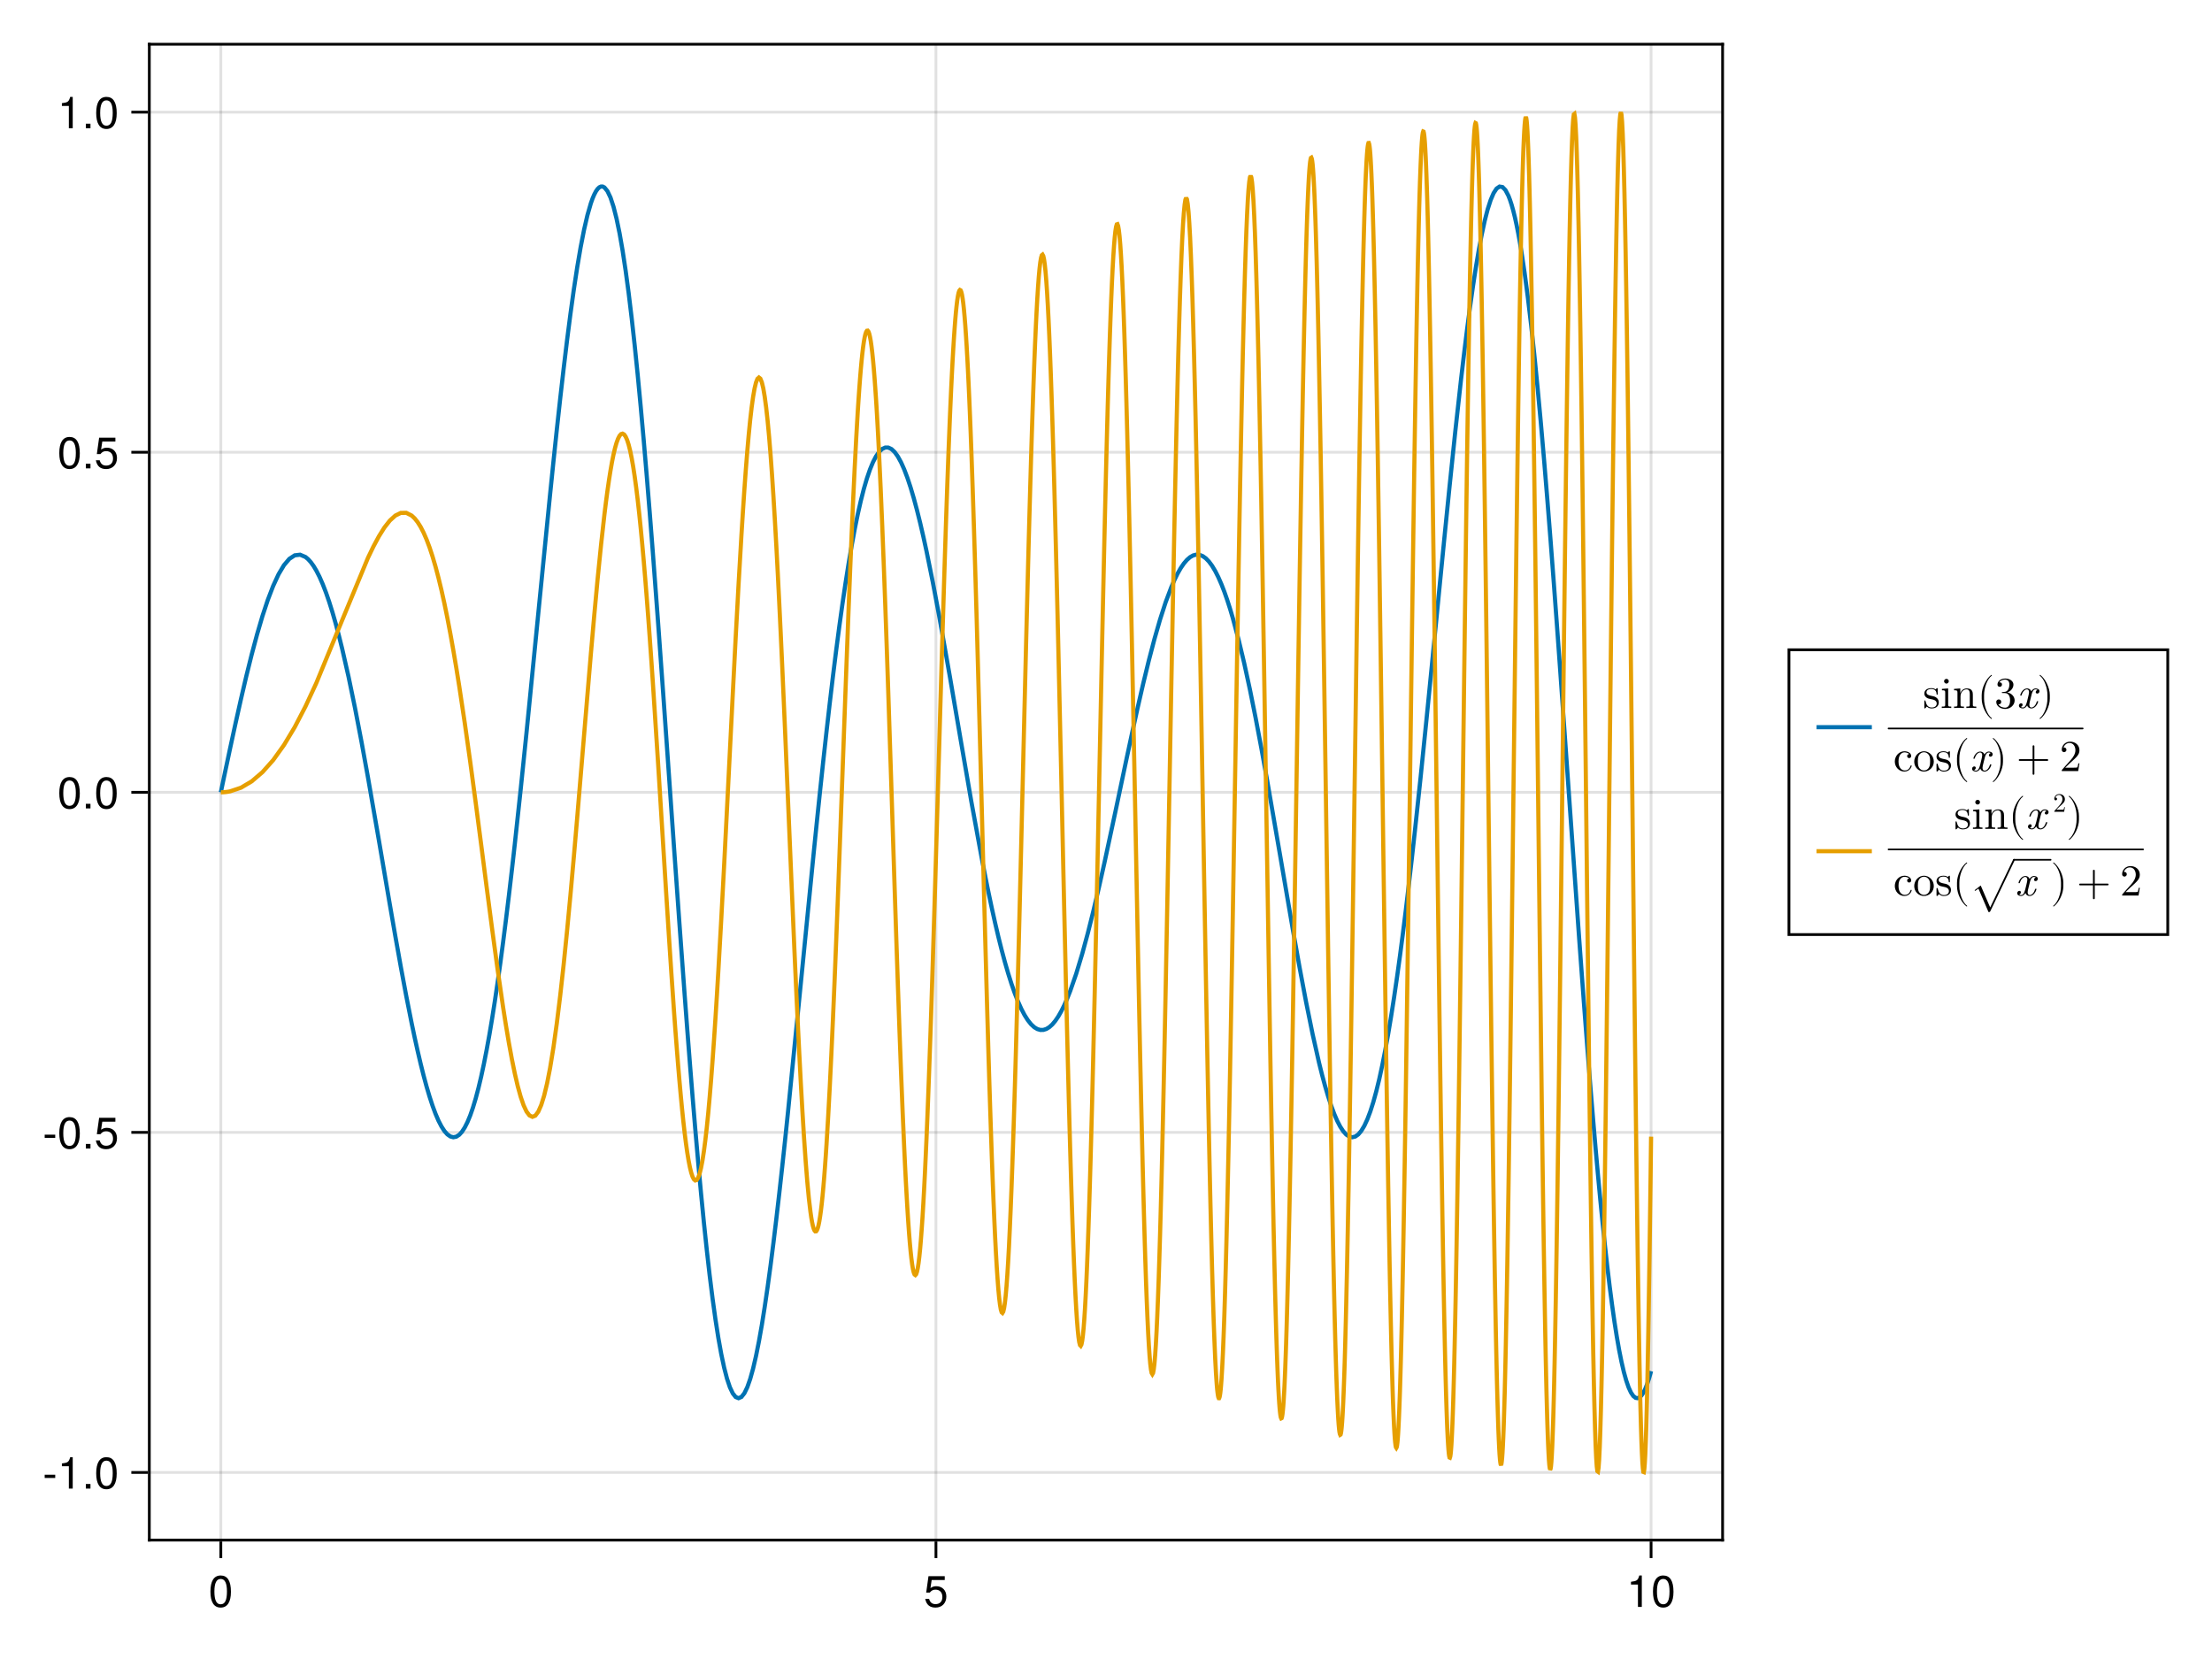 <?xml version="1.0" encoding="UTF-8"?>
<svg xmlns="http://www.w3.org/2000/svg" xmlns:xlink="http://www.w3.org/1999/xlink" width="600pt" height="450pt" viewBox="0 0 600 450" version="1.1">
<defs>
<g>
<symbol overflow="visible" id="glyph0-0">
<path style="stroke:none;" d="M 0.234 -8.75 C 0.234 -8.75 0.234 0 0.234 0 C 0.234 0 5.641 0 5.641 0 C 5.641 0 5.641 -8.75 5.641 -8.75 C 5.641 -8.75 0.234 -8.75 0.234 -8.75 Z M 0.859 -0.625 C 0.859 -0.625 0.859 -8.125 0.859 -8.125 C 0.859 -8.125 5.016 -8.125 5.016 -8.125 C 5.016 -8.125 5.016 -0.625 5.016 -0.625 C 5.016 -0.625 0.859 -0.625 0.859 -0.625 Z M 0.859 -0.625 "/>
</symbol>
<symbol overflow="visible" id="glyph0-1">
<path style="stroke:none;" d="M 6.078 -4.094 C 6.078 -1.297 5.094 0.188 3.297 0.188 C 1.469 0.188 0.516 -1.297 0.516 -4.156 C 0.516 -7.016 1.469 -8.516 3.297 -8.516 C 5.141 -8.516 6.078 -7.047 6.078 -4.094 Z M 5 -4.188 C 5 -6.469 4.438 -7.578 3.297 -7.578 C 2.156 -7.578 1.594 -6.484 1.594 -4.156 C 1.594 -1.828 2.156 -0.703 3.281 -0.703 C 4.453 -0.703 5 -1.781 5 -4.188 Z M 5 -4.188 "/>
</symbol>
<symbol overflow="visible" id="glyph1-0">
<path style="stroke:none;" d="M 0.234 -8.75 C 0.234 -8.75 0.234 0 0.234 0 C 0.234 0 5.641 0 5.641 0 C 5.641 0 5.641 -8.75 5.641 -8.75 C 5.641 -8.75 0.234 -8.75 0.234 -8.75 Z M 0.859 -0.625 C 0.859 -0.625 0.859 -8.125 0.859 -8.125 C 0.859 -8.125 5.016 -8.125 5.016 -8.125 C 5.016 -8.125 5.016 -0.625 5.016 -0.625 C 5.016 -0.625 0.859 -0.625 0.859 -0.625 Z M 0.859 -0.625 "/>
</symbol>
<symbol overflow="visible" id="glyph1-1">
<path style="stroke:none;" d="M 6.156 -2.812 C 6.156 -1.016 4.953 0.188 3.234 0.188 C 1.734 0.188 0.766 -0.484 0.422 -2.188 C 0.422 -2.188 1.469 -2.188 1.469 -2.188 C 1.734 -1.219 2.297 -0.75 3.219 -0.75 C 4.375 -0.75 5.078 -1.453 5.078 -2.672 C 5.078 -3.938 4.359 -4.672 3.219 -4.672 C 2.562 -4.672 2.141 -4.469 1.656 -3.875 C 1.656 -3.875 0.688 -3.875 0.688 -3.875 C 0.688 -3.875 1.312 -8.328 1.312 -8.328 C 1.312 -8.328 5.719 -8.328 5.719 -8.328 C 5.719 -8.328 5.719 -7.281 5.719 -7.281 C 5.719 -7.281 2.172 -7.281 2.172 -7.281 C 2.172 -7.281 1.844 -5.094 1.844 -5.094 C 2.328 -5.453 2.812 -5.609 3.406 -5.609 C 5.047 -5.609 6.156 -4.5 6.156 -2.812 Z M 6.156 -2.812 "/>
</symbol>
<symbol overflow="visible" id="glyph1-2">
<path style="stroke:none;" d="M 6.078 -4.094 C 6.078 -1.297 5.094 0.188 3.297 0.188 C 1.469 0.188 0.516 -1.297 0.516 -4.156 C 0.516 -7.016 1.469 -8.516 3.297 -8.516 C 5.141 -8.516 6.078 -7.047 6.078 -4.094 Z M 5 -4.188 C 5 -6.469 4.438 -7.578 3.297 -7.578 C 2.156 -7.578 1.594 -6.484 1.594 -4.156 C 1.594 -1.828 2.156 -0.703 3.281 -0.703 C 4.453 -0.703 5 -1.781 5 -4.188 Z M 5 -4.188 "/>
</symbol>
<symbol overflow="visible" id="glyph2-0">
<path style="stroke:none;" d="M 0.234 -8.75 C 0.234 -8.75 0.234 0 0.234 0 C 0.234 0 5.641 0 5.641 0 C 5.641 0 5.641 -8.75 5.641 -8.75 C 5.641 -8.75 0.234 -8.75 0.234 -8.75 Z M 0.859 -0.625 C 0.859 -0.625 0.859 -8.125 0.859 -8.125 C 0.859 -8.125 5.016 -8.125 5.016 -8.125 C 5.016 -8.125 5.016 -0.625 5.016 -0.625 C 5.016 -0.625 0.859 -0.625 0.859 -0.625 Z M 0.859 -0.625 "/>
</symbol>
<symbol overflow="visible" id="glyph2-1">
<path style="stroke:none;" d="M 4.156 0 C 4.156 0 3.109 0 3.109 0 C 3.109 0 3.109 -6.062 3.109 -6.062 C 3.109 -6.062 1.219 -6.062 1.219 -6.062 C 1.219 -6.062 1.219 -6.812 1.219 -6.812 C 2.859 -7.016 3.094 -7.203 3.469 -8.516 C 3.469 -8.516 4.156 -8.516 4.156 -8.516 C 4.156 -8.516 4.156 0 4.156 0 Z M 4.156 0 "/>
</symbol>
<symbol overflow="visible" id="glyph3-0">
<path style="stroke:none;" d="M 0.234 -8.75 C 0.234 -8.75 0.234 0 0.234 0 C 0.234 0 5.641 0 5.641 0 C 5.641 0 5.641 -8.75 5.641 -8.75 C 5.641 -8.75 0.234 -8.75 0.234 -8.75 Z M 0.859 -0.625 C 0.859 -0.625 0.859 -8.125 0.859 -8.125 C 0.859 -8.125 5.016 -8.125 5.016 -8.125 C 5.016 -8.125 5.016 -0.625 5.016 -0.625 C 5.016 -0.625 0.859 -0.625 0.859 -0.625 Z M 0.859 -0.625 "/>
</symbol>
<symbol overflow="visible" id="glyph3-1">
<path style="stroke:none;" d="M 3.406 -2.875 C 3.406 -2.875 0.547 -2.875 0.547 -2.875 C 0.547 -2.875 0.547 -3.75 0.547 -3.75 C 0.547 -3.75 3.406 -3.75 3.406 -3.75 C 3.406 -3.75 3.406 -2.875 3.406 -2.875 Z M 3.406 -2.875 "/>
</symbol>
<symbol overflow="visible" id="glyph3-2">
<path style="stroke:none;" d="M 4.156 0 C 4.156 0 3.109 0 3.109 0 C 3.109 0 3.109 -6.062 3.109 -6.062 C 3.109 -6.062 1.219 -6.062 1.219 -6.062 C 1.219 -6.062 1.219 -6.812 1.219 -6.812 C 2.859 -7.016 3.094 -7.203 3.469 -8.516 C 3.469 -8.516 4.156 -8.516 4.156 -8.516 C 4.156 -8.516 4.156 0 4.156 0 Z M 4.156 0 "/>
</symbol>
<symbol overflow="visible" id="glyph3-3">
<path style="stroke:none;" d="M 6.078 -4.094 C 6.078 -1.297 5.094 0.188 3.297 0.188 C 1.469 0.188 0.516 -1.297 0.516 -4.156 C 0.516 -7.016 1.469 -8.516 3.297 -8.516 C 5.141 -8.516 6.078 -7.047 6.078 -4.094 Z M 5 -4.188 C 5 -6.469 4.438 -7.578 3.297 -7.578 C 2.156 -7.578 1.594 -6.484 1.594 -4.156 C 1.594 -1.828 2.156 -0.703 3.281 -0.703 C 4.453 -0.703 5 -1.781 5 -4.188 Z M 5 -4.188 "/>
</symbol>
<symbol overflow="visible" id="glyph4-0">
<path style="stroke:none;" d="M 0.234 -8.75 C 0.234 -8.75 0.234 0 0.234 0 C 0.234 0 5.641 0 5.641 0 C 5.641 0 5.641 -8.75 5.641 -8.75 C 5.641 -8.75 0.234 -8.75 0.234 -8.75 Z M 0.859 -0.625 C 0.859 -0.625 0.859 -8.125 0.859 -8.125 C 0.859 -8.125 5.016 -8.125 5.016 -8.125 C 5.016 -8.125 5.016 -0.625 5.016 -0.625 C 5.016 -0.625 0.859 -0.625 0.859 -0.625 Z M 0.859 -0.625 "/>
</symbol>
<symbol overflow="visible" id="glyph4-1">
<path style="stroke:none;" d="M 2.297 0 C 2.297 0 1.047 0 1.047 0 C 1.047 0 1.047 -1.25 1.047 -1.25 C 1.047 -1.25 2.297 -1.25 2.297 -1.25 C 2.297 -1.25 2.297 0 2.297 0 Z M 2.297 0 "/>
</symbol>
<symbol overflow="visible" id="glyph5-0">
<path style="stroke:none;" d="M 0.234 -8.75 C 0.234 -8.75 0.234 0 0.234 0 C 0.234 0 5.641 0 5.641 0 C 5.641 0 5.641 -8.75 5.641 -8.75 C 5.641 -8.75 0.234 -8.75 0.234 -8.75 Z M 0.859 -0.625 C 0.859 -0.625 0.859 -8.125 0.859 -8.125 C 0.859 -8.125 5.016 -8.125 5.016 -8.125 C 5.016 -8.125 5.016 -0.625 5.016 -0.625 C 5.016 -0.625 0.859 -0.625 0.859 -0.625 Z M 0.859 -0.625 "/>
</symbol>
<symbol overflow="visible" id="glyph5-1">
<path style="stroke:none;" d="M 3.406 -2.875 C 3.406 -2.875 0.547 -2.875 0.547 -2.875 C 0.547 -2.875 0.547 -3.75 0.547 -3.75 C 0.547 -3.75 3.406 -3.75 3.406 -3.75 C 3.406 -3.75 3.406 -2.875 3.406 -2.875 Z M 3.406 -2.875 "/>
</symbol>
<symbol overflow="visible" id="glyph5-2">
<path style="stroke:none;" d="M 6.078 -4.094 C 6.078 -1.297 5.094 0.188 3.297 0.188 C 1.469 0.188 0.516 -1.297 0.516 -4.156 C 0.516 -7.016 1.469 -8.516 3.297 -8.516 C 5.141 -8.516 6.078 -7.047 6.078 -4.094 Z M 5 -4.188 C 5 -6.469 4.438 -7.578 3.297 -7.578 C 2.156 -7.578 1.594 -6.484 1.594 -4.156 C 1.594 -1.828 2.156 -0.703 3.281 -0.703 C 4.453 -0.703 5 -1.781 5 -4.188 Z M 5 -4.188 "/>
</symbol>
<symbol overflow="visible" id="glyph5-3">
<path style="stroke:none;" d="M 6.156 -2.812 C 6.156 -1.016 4.953 0.188 3.234 0.188 C 1.734 0.188 0.766 -0.484 0.422 -2.188 C 0.422 -2.188 1.469 -2.188 1.469 -2.188 C 1.734 -1.219 2.297 -0.75 3.219 -0.75 C 4.375 -0.75 5.078 -1.453 5.078 -2.672 C 5.078 -3.938 4.359 -4.672 3.219 -4.672 C 2.562 -4.672 2.141 -4.469 1.656 -3.875 C 1.656 -3.875 0.688 -3.875 0.688 -3.875 C 0.688 -3.875 1.312 -8.328 1.312 -8.328 C 1.312 -8.328 5.719 -8.328 5.719 -8.328 C 5.719 -8.328 5.719 -7.281 5.719 -7.281 C 5.719 -7.281 2.172 -7.281 2.172 -7.281 C 2.172 -7.281 1.844 -5.094 1.844 -5.094 C 2.328 -5.453 2.812 -5.609 3.406 -5.609 C 5.047 -5.609 6.156 -4.5 6.156 -2.812 Z M 6.156 -2.812 "/>
</symbol>
<symbol overflow="visible" id="glyph6-0">
<path style="stroke:none;" d="M 0.234 -8.75 C 0.234 -8.75 0.234 0 0.234 0 C 0.234 0 5.641 0 5.641 0 C 5.641 0 5.641 -8.75 5.641 -8.75 C 5.641 -8.75 0.234 -8.75 0.234 -8.75 Z M 0.859 -0.625 C 0.859 -0.625 0.859 -8.125 0.859 -8.125 C 0.859 -8.125 5.016 -8.125 5.016 -8.125 C 5.016 -8.125 5.016 -0.625 5.016 -0.625 C 5.016 -0.625 0.859 -0.625 0.859 -0.625 Z M 0.859 -0.625 "/>
</symbol>
<symbol overflow="visible" id="glyph6-1">
<path style="stroke:none;" d="M 2.297 0 C 2.297 0 1.047 0 1.047 0 C 1.047 0 1.047 -1.25 1.047 -1.25 C 1.047 -1.25 2.297 -1.25 2.297 -1.25 C 2.297 -1.25 2.297 0 2.297 0 Z M 2.297 0 "/>
</symbol>
<symbol overflow="visible" id="glyph7-0">
<path style="stroke:none;" d="M 0.234 -8.75 C 0.234 -8.75 0.234 0 0.234 0 C 0.234 0 5.641 0 5.641 0 C 5.641 0 5.641 -8.75 5.641 -8.75 C 5.641 -8.75 0.234 -8.75 0.234 -8.75 Z M 0.859 -0.625 C 0.859 -0.625 0.859 -8.125 0.859 -8.125 C 0.859 -8.125 5.016 -8.125 5.016 -8.125 C 5.016 -8.125 5.016 -0.625 5.016 -0.625 C 5.016 -0.625 0.859 -0.625 0.859 -0.625 Z M 0.859 -0.625 "/>
</symbol>
<symbol overflow="visible" id="glyph7-1">
<path style="stroke:none;" d="M 6.078 -4.094 C 6.078 -1.297 5.094 0.188 3.297 0.188 C 1.469 0.188 0.516 -1.297 0.516 -4.156 C 0.516 -7.016 1.469 -8.516 3.297 -8.516 C 5.141 -8.516 6.078 -7.047 6.078 -4.094 Z M 5 -4.188 C 5 -6.469 4.438 -7.578 3.297 -7.578 C 2.156 -7.578 1.594 -6.484 1.594 -4.156 C 1.594 -1.828 2.156 -0.703 3.281 -0.703 C 4.453 -0.703 5 -1.781 5 -4.188 Z M 5 -4.188 "/>
</symbol>
<symbol overflow="visible" id="glyph8-0">
<path style="stroke:none;" d="M 0.234 -8.75 C 0.234 -8.75 0.234 0 0.234 0 C 0.234 0 5.641 0 5.641 0 C 5.641 0 5.641 -8.75 5.641 -8.75 C 5.641 -8.75 0.234 -8.75 0.234 -8.75 Z M 0.859 -0.625 C 0.859 -0.625 0.859 -8.125 0.859 -8.125 C 0.859 -8.125 5.016 -8.125 5.016 -8.125 C 5.016 -8.125 5.016 -0.625 5.016 -0.625 C 5.016 -0.625 0.859 -0.625 0.859 -0.625 Z M 0.859 -0.625 "/>
</symbol>
<symbol overflow="visible" id="glyph8-1">
<path style="stroke:none;" d="M 2.297 0 C 2.297 0 1.047 0 1.047 0 C 1.047 0 1.047 -1.25 1.047 -1.25 C 1.047 -1.25 2.297 -1.25 2.297 -1.25 C 2.297 -1.25 2.297 0 2.297 0 Z M 2.297 0 "/>
</symbol>
<symbol overflow="visible" id="glyph9-0">
<path style="stroke:none;" d="M 0.234 -8.75 C 0.234 -8.75 0.234 0 0.234 0 C 0.234 0 5.641 0 5.641 0 C 5.641 0 5.641 -8.75 5.641 -8.75 C 5.641 -8.75 0.234 -8.75 0.234 -8.75 Z M 0.859 -0.625 C 0.859 -0.625 0.859 -8.125 0.859 -8.125 C 0.859 -8.125 5.016 -8.125 5.016 -8.125 C 5.016 -8.125 5.016 -0.625 5.016 -0.625 C 5.016 -0.625 0.859 -0.625 0.859 -0.625 Z M 0.859 -0.625 "/>
</symbol>
<symbol overflow="visible" id="glyph9-1">
<path style="stroke:none;" d="M 6.078 -4.094 C 6.078 -1.297 5.094 0.188 3.297 0.188 C 1.469 0.188 0.516 -1.297 0.516 -4.156 C 0.516 -7.016 1.469 -8.516 3.297 -8.516 C 5.141 -8.516 6.078 -7.047 6.078 -4.094 Z M 5 -4.188 C 5 -6.469 4.438 -7.578 3.297 -7.578 C 2.156 -7.578 1.594 -6.484 1.594 -4.156 C 1.594 -1.828 2.156 -0.703 3.281 -0.703 C 4.453 -0.703 5 -1.781 5 -4.188 Z M 5 -4.188 "/>
</symbol>
<symbol overflow="visible" id="glyph10-0">
<path style="stroke:none;" d="M 0.234 -8.75 C 0.234 -8.75 0.234 0 0.234 0 C 0.234 0 5.641 0 5.641 0 C 5.641 0 5.641 -8.75 5.641 -8.75 C 5.641 -8.75 0.234 -8.75 0.234 -8.75 Z M 0.859 -0.625 C 0.859 -0.625 0.859 -8.125 0.859 -8.125 C 0.859 -8.125 5.016 -8.125 5.016 -8.125 C 5.016 -8.125 5.016 -0.625 5.016 -0.625 C 5.016 -0.625 0.859 -0.625 0.859 -0.625 Z M 0.859 -0.625 "/>
</symbol>
<symbol overflow="visible" id="glyph10-1">
<path style="stroke:none;" d="M 6.078 -4.094 C 6.078 -1.297 5.094 0.188 3.297 0.188 C 1.469 0.188 0.516 -1.297 0.516 -4.156 C 0.516 -7.016 1.469 -8.516 3.297 -8.516 C 5.141 -8.516 6.078 -7.047 6.078 -4.094 Z M 5 -4.188 C 5 -6.469 4.438 -7.578 3.297 -7.578 C 2.156 -7.578 1.594 -6.484 1.594 -4.156 C 1.594 -1.828 2.156 -0.703 3.281 -0.703 C 4.453 -0.703 5 -1.781 5 -4.188 Z M 5 -4.188 "/>
</symbol>
<symbol overflow="visible" id="glyph11-0">
<path style="stroke:none;" d="M 0.234 -8.75 C 0.234 -8.75 0.234 0 0.234 0 C 0.234 0 5.641 0 5.641 0 C 5.641 0 5.641 -8.75 5.641 -8.75 C 5.641 -8.75 0.234 -8.75 0.234 -8.75 Z M 0.859 -0.625 C 0.859 -0.625 0.859 -8.125 0.859 -8.125 C 0.859 -8.125 5.016 -8.125 5.016 -8.125 C 5.016 -8.125 5.016 -0.625 5.016 -0.625 C 5.016 -0.625 0.859 -0.625 0.859 -0.625 Z M 0.859 -0.625 "/>
</symbol>
<symbol overflow="visible" id="glyph11-1">
<path style="stroke:none;" d="M 2.297 0 C 2.297 0 1.047 0 1.047 0 C 1.047 0 1.047 -1.25 1.047 -1.25 C 1.047 -1.25 2.297 -1.25 2.297 -1.25 C 2.297 -1.25 2.297 0 2.297 0 Z M 2.297 0 "/>
</symbol>
<symbol overflow="visible" id="glyph12-0">
<path style="stroke:none;" d="M 0.234 -8.75 C 0.234 -8.75 0.234 0 0.234 0 C 0.234 0 5.641 0 5.641 0 C 5.641 0 5.641 -8.75 5.641 -8.75 C 5.641 -8.75 0.234 -8.75 0.234 -8.75 Z M 0.859 -0.625 C 0.859 -0.625 0.859 -8.125 0.859 -8.125 C 0.859 -8.125 5.016 -8.125 5.016 -8.125 C 5.016 -8.125 5.016 -0.625 5.016 -0.625 C 5.016 -0.625 0.859 -0.625 0.859 -0.625 Z M 0.859 -0.625 "/>
</symbol>
<symbol overflow="visible" id="glyph12-1">
<path style="stroke:none;" d="M 6.156 -2.812 C 6.156 -1.016 4.953 0.188 3.234 0.188 C 1.734 0.188 0.766 -0.484 0.422 -2.188 C 0.422 -2.188 1.469 -2.188 1.469 -2.188 C 1.734 -1.219 2.297 -0.75 3.219 -0.75 C 4.375 -0.75 5.078 -1.453 5.078 -2.672 C 5.078 -3.938 4.359 -4.672 3.219 -4.672 C 2.562 -4.672 2.141 -4.469 1.656 -3.875 C 1.656 -3.875 0.688 -3.875 0.688 -3.875 C 0.688 -3.875 1.312 -8.328 1.312 -8.328 C 1.312 -8.328 5.719 -8.328 5.719 -8.328 C 5.719 -8.328 5.719 -7.281 5.719 -7.281 C 5.719 -7.281 2.172 -7.281 2.172 -7.281 C 2.172 -7.281 1.844 -5.094 1.844 -5.094 C 2.328 -5.453 2.812 -5.609 3.406 -5.609 C 5.047 -5.609 6.156 -4.5 6.156 -2.812 Z M 6.156 -2.812 "/>
</symbol>
<symbol overflow="visible" id="glyph13-0">
<path style="stroke:none;" d="M 0.234 -8.75 C 0.234 -8.75 0.234 0 0.234 0 C 0.234 0 5.641 0 5.641 0 C 5.641 0 5.641 -8.75 5.641 -8.75 C 5.641 -8.75 0.234 -8.75 0.234 -8.75 Z M 0.859 -0.625 C 0.859 -0.625 0.859 -8.125 0.859 -8.125 C 0.859 -8.125 5.016 -8.125 5.016 -8.125 C 5.016 -8.125 5.016 -0.625 5.016 -0.625 C 5.016 -0.625 0.859 -0.625 0.859 -0.625 Z M 0.859 -0.625 "/>
</symbol>
<symbol overflow="visible" id="glyph13-1">
<path style="stroke:none;" d="M 4.156 0 C 4.156 0 3.109 0 3.109 0 C 3.109 0 3.109 -6.062 3.109 -6.062 C 3.109 -6.062 1.219 -6.062 1.219 -6.062 C 1.219 -6.062 1.219 -6.812 1.219 -6.812 C 2.859 -7.016 3.094 -7.203 3.469 -8.516 C 3.469 -8.516 4.156 -8.516 4.156 -8.516 C 4.156 -8.516 4.156 0 4.156 0 Z M 4.156 0 "/>
</symbol>
<symbol overflow="visible" id="glyph14-0">
<path style="stroke:none;" d="M 0.234 -8.75 C 0.234 -8.75 0.234 0 0.234 0 C 0.234 0 5.641 0 5.641 0 C 5.641 0 5.641 -8.75 5.641 -8.75 C 5.641 -8.75 0.234 -8.75 0.234 -8.75 Z M 0.859 -0.625 C 0.859 -0.625 0.859 -8.125 0.859 -8.125 C 0.859 -8.125 5.016 -8.125 5.016 -8.125 C 5.016 -8.125 5.016 -0.625 5.016 -0.625 C 5.016 -0.625 0.859 -0.625 0.859 -0.625 Z M 0.859 -0.625 "/>
</symbol>
<symbol overflow="visible" id="glyph14-1">
<path style="stroke:none;" d="M 2.297 0 C 2.297 0 1.047 0 1.047 0 C 1.047 0 1.047 -1.25 1.047 -1.25 C 1.047 -1.25 2.297 -1.25 2.297 -1.25 C 2.297 -1.25 2.297 0 2.297 0 Z M 2.297 0 "/>
</symbol>
<symbol overflow="visible" id="glyph15-0">
<path style="stroke:none;" d="M 0.234 -8.75 C 0.234 -8.75 0.234 0 0.234 0 C 0.234 0 5.641 0 5.641 0 C 5.641 0 5.641 -8.75 5.641 -8.75 C 5.641 -8.75 0.234 -8.75 0.234 -8.75 Z M 0.859 -0.625 C 0.859 -0.625 0.859 -8.125 0.859 -8.125 C 0.859 -8.125 5.016 -8.125 5.016 -8.125 C 5.016 -8.125 5.016 -0.625 5.016 -0.625 C 5.016 -0.625 0.859 -0.625 0.859 -0.625 Z M 0.859 -0.625 "/>
</symbol>
<symbol overflow="visible" id="glyph15-1">
<path style="stroke:none;" d="M 6.078 -4.094 C 6.078 -1.297 5.094 0.188 3.297 0.188 C 1.469 0.188 0.516 -1.297 0.516 -4.156 C 0.516 -7.016 1.469 -8.516 3.297 -8.516 C 5.141 -8.516 6.078 -7.047 6.078 -4.094 Z M 5 -4.188 C 5 -6.469 4.438 -7.578 3.297 -7.578 C 2.156 -7.578 1.594 -6.484 1.594 -4.156 C 1.594 -1.828 2.156 -0.703 3.281 -0.703 C 4.453 -0.703 5 -1.781 5 -4.188 Z M 5 -4.188 "/>
</symbol>
<symbol overflow="visible" id="glyph16-0">
<path style="stroke:none;" d=""/>
</symbol>
<symbol overflow="visible" id="glyph16-1">
<path style="stroke:none;" d="M 4.312 -1.531 C 4.312 -2.172 3.953 -2.531 3.812 -2.672 C 3.422 -3.062 2.953 -3.156 2.453 -3.25 C 1.781 -3.391 0.969 -3.547 0.969 -4.234 C 0.969 -4.656 1.281 -5.141 2.312 -5.141 C 3.641 -5.141 3.703 -4.062 3.719 -3.703 C 3.734 -3.594 3.859 -3.594 3.859 -3.594 C 4.016 -3.594 4.016 -3.641 4.016 -3.875 L 4.016 -5.094 C 4.016 -5.297 4.016 -5.375 3.891 -5.375 C 3.828 -5.375 3.797 -5.375 3.641 -5.234 C 3.609 -5.188 3.484 -5.078 3.438 -5.047 C 2.984 -5.375 2.5 -5.375 2.312 -5.375 C 0.859 -5.375 0.391 -4.578 0.391 -3.906 C 0.391 -3.484 0.594 -3.141 0.906 -2.875 C 1.297 -2.562 1.625 -2.5 2.5 -2.328 C 2.766 -2.281 3.75 -2.094 3.75 -1.219 C 3.75 -0.609 3.328 -0.125 2.391 -0.125 C 1.375 -0.125 0.953 -0.812 0.719 -1.844 C 0.688 -1.984 0.672 -2.047 0.547 -2.047 C 0.391 -2.047 0.391 -1.953 0.391 -1.734 L 0.391 -0.156 C 0.391 0.047 0.391 0.125 0.531 0.125 C 0.594 0.125 0.594 0.125 0.828 -0.109 C 0.859 -0.125 0.859 -0.156 1.062 -0.391 C 1.594 0.125 2.141 0.125 2.391 0.125 C 3.766 0.125 4.312 -0.672 4.312 -1.531 Z M 4.312 -1.531 "/>
</symbol>
<symbol overflow="visible" id="glyph16-2">
<path style="stroke:none;" d="M 6.422 0 L 6.422 -0.375 C 5.797 -0.375 5.5 -0.375 5.484 -0.734 L 5.484 -3.031 C 5.484 -4.062 5.484 -4.422 5.109 -4.859 C 4.938 -5.062 4.547 -5.297 3.859 -5.297 C 2.969 -5.297 2.406 -4.781 2.078 -4.047 L 2.078 -5.297 L 0.391 -5.172 L 0.391 -4.797 C 1.219 -4.797 1.312 -4.719 1.312 -4.125 L 1.312 -0.906 C 1.312 -0.375 1.188 -0.375 0.391 -0.375 L 0.391 0 L 1.734 -0.031 L 3.078 0 L 3.078 -0.375 C 2.281 -0.375 2.141 -0.375 2.141 -0.906 L 2.141 -3.125 C 2.141 -4.375 3 -5.047 3.766 -5.047 C 4.531 -5.047 4.656 -4.391 4.656 -3.703 L 4.656 -0.906 C 4.656 -0.375 4.531 -0.375 3.719 -0.375 L 3.719 0 L 5.078 -0.031 Z M 6.422 0 "/>
</symbol>
<symbol overflow="visible" id="glyph16-3">
<path style="stroke:none;" d="M 3.453 -2.5 L 3.453 -3.5 C 3.453 -5.562 2.203 -7.953 0.875 -8.953 C 0.859 -8.969 0.828 -8.969 0.797 -8.969 C 0.75 -8.969 0.688 -8.922 0.688 -8.859 C 0.688 -8.812 0.703 -8.781 0.734 -8.766 C 1.984 -7.828 2.812 -5.422 2.812 -3.5 L 2.812 -2.5 C 2.812 -0.578 1.984 1.828 0.734 2.766 C 0.703 2.781 0.688 2.812 0.688 2.859 C 0.688 2.922 0.75 2.969 0.797 2.969 C 0.828 2.969 0.859 2.969 0.875 2.953 C 2.203 1.953 3.453 -0.438 3.453 -2.5 Z M 3.453 -2.5 "/>
</symbol>
<symbol overflow="visible" id="glyph17-0">
<path style="stroke:none;" d=""/>
</symbol>
<symbol overflow="visible" id="glyph17-1">
<path style="stroke:none;" d="M 2.969 0 L 2.969 -0.375 C 2.172 -0.375 2.125 -0.438 2.125 -0.906 L 2.125 -5.297 L 0.438 -5.172 L 0.438 -4.797 C 1.219 -4.797 1.328 -4.734 1.328 -4.141 L 1.328 -0.906 C 1.328 -0.375 1.203 -0.375 0.391 -0.375 L 0.391 0 L 1.719 -0.031 C 2.141 -0.031 2.562 -0.016 2.969 0 Z M 2.297 -7.25 C 2.297 -7.578 2.031 -7.891 1.672 -7.891 C 1.266 -7.891 1.016 -7.547 1.016 -7.25 C 1.016 -6.922 1.297 -6.609 1.656 -6.609 C 2.062 -6.609 2.297 -6.953 2.297 -7.25 Z M 2.297 -7.25 "/>
</symbol>
<symbol overflow="visible" id="glyph17-2">
<path style="stroke:none;" d="M 5.484 -2.047 C 5.484 -3.031 4.734 -3.969 3.484 -4.219 C 4.469 -4.547 5.156 -5.391 5.156 -6.344 C 5.156 -7.312 4.109 -7.984 2.953 -7.984 C 1.734 -7.984 0.828 -7.266 0.828 -6.359 C 0.828 -5.969 1.094 -5.734 1.438 -5.734 C 1.812 -5.734 2.047 -6 2.047 -6.344 C 2.047 -6.953 1.484 -6.953 1.312 -6.953 C 1.688 -7.531 2.469 -7.688 2.906 -7.688 C 3.391 -7.688 4.062 -7.422 4.062 -6.344 C 4.062 -6.203 4.031 -5.516 3.719 -4.984 C 3.359 -4.406 2.953 -4.375 2.656 -4.359 C 2.562 -4.344 2.266 -4.312 2.188 -4.312 C 2.094 -4.312 2 -4.297 2 -4.172 C 2 -4.047 2.094 -4.047 2.297 -4.047 L 2.812 -4.047 C 3.797 -4.047 4.25 -3.234 4.25 -2.047 C 4.25 -0.422 3.422 -0.078 2.891 -0.078 C 2.375 -0.078 1.469 -0.281 1.062 -0.984 C 1.469 -0.922 1.844 -1.188 1.844 -1.641 C 1.844 -2.078 1.531 -2.312 1.172 -2.312 C 0.891 -2.312 0.5 -2.141 0.5 -1.625 C 0.5 -0.531 1.625 0.266 2.922 0.266 C 4.391 0.266 5.484 -0.828 5.484 -2.047 Z M 5.484 -2.047 "/>
</symbol>
<symbol overflow="visible" id="glyph17-3">
<path style="stroke:none;" d="M 5.656 -2.562 C 5.656 -4.109 4.453 -5.375 3 -5.375 C 1.5 -5.375 0.344 -4.062 0.344 -2.562 C 0.344 -1.016 1.578 0.125 2.984 0.125 C 4.438 0.125 5.656 -1.047 5.656 -2.562 Z M 4.656 -2.656 C 4.656 -2.234 4.656 -1.578 4.391 -1.062 C 4.125 -0.516 3.594 -0.172 3 -0.172 C 2.484 -0.172 1.953 -0.422 1.625 -0.969 C 1.328 -1.5 1.328 -2.234 1.328 -2.656 C 1.328 -3.125 1.328 -3.781 1.625 -4.312 C 1.938 -4.859 2.516 -5.109 2.984 -5.109 C 3.516 -5.109 4.031 -4.844 4.344 -4.328 C 4.656 -3.812 4.656 -3.125 4.656 -2.656 Z M 4.656 -2.656 "/>
</symbol>
<symbol overflow="visible" id="glyph17-4">
<path style="stroke:none;" d="M 3.984 2.859 C 3.984 2.812 3.953 2.781 3.938 2.766 C 2.688 1.828 1.859 -0.578 1.859 -2.5 L 1.859 -3.5 C 1.859 -5.422 2.688 -7.828 3.938 -8.766 C 3.953 -8.781 3.984 -8.812 3.984 -8.859 C 3.984 -8.922 3.922 -8.969 3.859 -8.969 C 3.844 -8.969 3.812 -8.969 3.797 -8.953 C 2.469 -7.953 1.219 -5.562 1.219 -3.5 L 1.219 -2.5 C 1.219 -0.438 2.469 1.953 3.797 2.953 C 3.812 2.969 3.844 2.969 3.859 2.969 C 3.922 2.969 3.984 2.922 3.984 2.859 Z M 3.984 2.859 "/>
</symbol>
<symbol overflow="visible" id="glyph17-5">
<path style="stroke:none;" d="M 5.391 -2.094 L 5.094 -2.094 C 5.031 -1.734 4.938 -1.203 4.828 -1.016 C 4.734 -0.922 3.953 -0.922 3.688 -0.922 L 1.531 -0.922 L 2.797 -2.156 C 4.672 -3.812 5.391 -4.469 5.391 -5.656 C 5.391 -7.031 4.312 -7.984 2.844 -7.984 C 1.484 -7.984 0.594 -6.891 0.594 -5.812 C 0.594 -5.141 1.203 -5.141 1.234 -5.141 C 1.438 -5.141 1.859 -5.297 1.859 -5.781 C 1.859 -6.094 1.641 -6.406 1.219 -6.406 C 1.125 -6.406 1.109 -6.406 1.062 -6.391 C 1.344 -7.172 1.984 -7.625 2.688 -7.625 C 3.781 -7.625 4.297 -6.641 4.297 -5.656 C 4.297 -4.703 3.703 -3.75 3.031 -3.016 L 0.734 -0.438 C 0.594 -0.312 0.594 -0.281 0.594 0 L 5.047 0 Z M 5.391 -2.094 "/>
</symbol>
<symbol overflow="visible" id="glyph17-6">
<path style="stroke:none;" d="M 6.422 0 L 6.422 -0.375 C 5.797 -0.375 5.5 -0.375 5.484 -0.734 L 5.484 -3.031 C 5.484 -4.062 5.484 -4.422 5.109 -4.859 C 4.938 -5.062 4.547 -5.297 3.859 -5.297 C 2.969 -5.297 2.406 -4.781 2.078 -4.047 L 2.078 -5.297 L 0.391 -5.172 L 0.391 -4.797 C 1.219 -4.797 1.312 -4.719 1.312 -4.125 L 1.312 -0.906 C 1.312 -0.375 1.188 -0.375 0.391 -0.375 L 0.391 0 L 1.734 -0.031 L 3.078 0 L 3.078 -0.375 C 2.281 -0.375 2.141 -0.375 2.141 -0.906 L 2.141 -3.125 C 2.141 -4.375 3 -5.047 3.766 -5.047 C 4.531 -5.047 4.656 -4.391 4.656 -3.703 L 4.656 -0.906 C 4.656 -0.375 4.531 -0.375 3.719 -0.375 L 3.719 0 L 5.078 -0.031 Z M 6.422 0 "/>
</symbol>
<symbol overflow="visible" id="glyph17-7">
<path style="stroke:none;" d="M 3.453 -2.5 L 3.453 -3.5 C 3.453 -5.562 2.203 -7.953 0.875 -8.953 C 0.859 -8.969 0.828 -8.969 0.797 -8.969 C 0.75 -8.969 0.688 -8.922 0.688 -8.859 C 0.688 -8.812 0.703 -8.781 0.734 -8.766 C 1.984 -7.828 2.812 -5.422 2.812 -3.5 L 2.812 -2.5 C 2.812 -0.578 1.984 1.828 0.734 2.766 C 0.703 2.781 0.688 2.812 0.688 2.859 C 0.688 2.922 0.75 2.969 0.797 2.969 C 0.828 2.969 0.859 2.969 0.875 2.953 C 2.203 1.953 3.453 -0.438 3.453 -2.5 Z M 3.453 -2.5 "/>
</symbol>
<symbol overflow="visible" id="glyph18-0">
<path style="stroke:none;" d=""/>
</symbol>
<symbol overflow="visible" id="glyph18-1">
<path style="stroke:none;" d="M 3.984 2.859 C 3.984 2.812 3.953 2.781 3.938 2.766 C 2.688 1.828 1.859 -0.578 1.859 -2.5 L 1.859 -3.5 C 1.859 -5.422 2.688 -7.828 3.938 -8.766 C 3.953 -8.781 3.984 -8.812 3.984 -8.859 C 3.984 -8.922 3.922 -8.969 3.859 -8.969 C 3.844 -8.969 3.812 -8.969 3.797 -8.953 C 2.469 -7.953 1.219 -5.562 1.219 -3.5 L 1.219 -2.5 C 1.219 -0.438 2.469 1.953 3.797 2.953 C 3.812 2.969 3.844 2.969 3.859 2.969 C 3.922 2.969 3.984 2.922 3.984 2.859 Z M 3.984 2.859 "/>
</symbol>
<symbol overflow="visible" id="glyph18-2">
<path style="stroke:none;" d="M 4.984 -1.422 C 4.984 -1.547 4.859 -1.547 4.828 -1.547 C 4.719 -1.547 4.688 -1.5 4.672 -1.422 C 4.312 -0.312 3.547 -0.172 3.094 -0.172 C 2.453 -0.172 1.406 -0.688 1.406 -2.609 C 1.406 -4.578 2.391 -5.078 3.031 -5.078 C 3.125 -5.078 3.891 -5.062 4.312 -4.625 C 3.812 -4.594 3.75 -4.234 3.75 -4.078 C 3.75 -3.766 3.953 -3.531 4.297 -3.531 C 4.609 -3.531 4.844 -3.734 4.844 -4.094 C 4.844 -4.906 3.938 -5.375 3.016 -5.375 C 1.516 -5.375 0.406 -4.078 0.406 -2.594 C 0.406 -1.062 1.594 0.125 2.984 0.125 C 4.594 0.125 4.984 -1.312 4.984 -1.422 Z M 4.984 -1.422 "/>
</symbol>
<symbol overflow="visible" id="glyph18-3">
<path style="stroke:none;" d="M 4.312 -1.531 C 4.312 -2.172 3.953 -2.531 3.812 -2.672 C 3.422 -3.062 2.953 -3.156 2.453 -3.25 C 1.781 -3.391 0.969 -3.547 0.969 -4.234 C 0.969 -4.656 1.281 -5.141 2.312 -5.141 C 3.641 -5.141 3.703 -4.062 3.719 -3.703 C 3.734 -3.594 3.859 -3.594 3.859 -3.594 C 4.016 -3.594 4.016 -3.641 4.016 -3.875 L 4.016 -5.094 C 4.016 -5.297 4.016 -5.375 3.891 -5.375 C 3.828 -5.375 3.797 -5.375 3.641 -5.234 C 3.609 -5.188 3.484 -5.078 3.438 -5.047 C 2.984 -5.375 2.5 -5.375 2.312 -5.375 C 0.859 -5.375 0.391 -4.578 0.391 -3.906 C 0.391 -3.484 0.594 -3.141 0.906 -2.875 C 1.297 -2.562 1.625 -2.5 2.5 -2.328 C 2.766 -2.281 3.75 -2.094 3.75 -1.219 C 3.75 -0.609 3.328 -0.125 2.391 -0.125 C 1.375 -0.125 0.953 -0.812 0.719 -1.844 C 0.688 -1.984 0.672 -2.047 0.547 -2.047 C 0.391 -2.047 0.391 -1.953 0.391 -1.734 L 0.391 -0.156 C 0.391 0.047 0.391 0.125 0.531 0.125 C 0.594 0.125 0.594 0.125 0.828 -0.109 C 0.859 -0.125 0.859 -0.156 1.062 -0.391 C 1.594 0.125 2.141 0.125 2.391 0.125 C 3.766 0.125 4.312 -0.672 4.312 -1.531 Z M 4.312 -1.531 "/>
</symbol>
<symbol overflow="visible" id="glyph18-4">
<path style="stroke:none;" d="M 8.656 -3 C 8.656 -3.125 8.562 -3.234 8.422 -3.234 L 4.906 -3.234 L 4.906 -6.75 C 4.906 -6.891 4.797 -7 4.672 -7 C 4.531 -7 4.422 -6.891 4.422 -6.75 L 4.422 -3.234 L 0.906 -3.234 C 0.781 -3.234 0.672 -3.125 0.672 -3 C 0.672 -2.875 0.781 -2.766 0.906 -2.766 L 4.422 -2.766 L 4.422 0.75 C 4.422 0.891 4.531 1 4.672 1 C 4.797 1 4.906 0.891 4.906 0.75 L 4.906 -2.766 L 8.422 -2.766 C 8.562 -2.766 8.656 -2.875 8.656 -3 Z M 8.656 -3 "/>
</symbol>
<symbol overflow="visible" id="glyph19-0">
<path style="stroke:none;" d=""/>
</symbol>
<symbol overflow="visible" id="glyph19-1">
<path style="stroke:none;" d="M 5.859 -1.719 C 5.859 -1.844 5.766 -1.844 5.672 -1.844 C 5.531 -1.844 5.516 -1.828 5.453 -1.625 C 5.141 -0.594 4.531 -0.125 4.031 -0.125 C 3.797 -0.125 3.469 -0.281 3.469 -0.906 C 3.469 -1.188 3.594 -1.703 3.703 -2.109 L 4.109 -3.75 C 4.266 -4.375 4.594 -5.047 5.156 -5.047 C 5.203 -5.047 5.5 -5.047 5.688 -4.875 C 5.203 -4.75 5.203 -4.297 5.203 -4.297 C 5.203 -4.141 5.312 -3.906 5.625 -3.906 C 5.844 -3.906 6.219 -4.078 6.219 -4.547 C 6.219 -5.156 5.516 -5.297 5.172 -5.297 C 4.516 -5.297 4.109 -4.719 4 -4.484 C 3.734 -5.203 3.141 -5.297 2.844 -5.297 C 1.641 -5.297 1 -3.734 1 -3.453 C 1 -3.344 1.109 -3.344 1.172 -3.344 C 1.328 -3.344 1.328 -3.344 1.391 -3.547 C 1.719 -4.578 2.344 -5.047 2.812 -5.047 C 3.172 -5.047 3.391 -4.766 3.391 -4.281 C 3.391 -4 3.25 -3.406 3.141 -2.969 L 2.875 -1.875 C 2.672 -1.094 2.422 -0.125 1.703 -0.125 C 1.672 -0.125 1.375 -0.125 1.172 -0.297 C 1.531 -0.391 1.641 -0.703 1.641 -0.875 C 1.641 -1.188 1.391 -1.266 1.234 -1.266 C 0.938 -1.266 0.641 -1.016 0.641 -0.609 C 0.641 -0.141 1.141 0.125 1.688 0.125 C 2.266 0.125 2.656 -0.328 2.875 -0.688 C 3.109 0 3.703 0.125 4.016 0.125 C 5.25 0.125 5.859 -1.469 5.859 -1.719 Z M 5.859 -1.719 "/>
</symbol>
<symbol overflow="visible" id="glyph20-0">
<path style="stroke:none;" d=""/>
</symbol>
<symbol overflow="visible" id="glyph20-1">
<path style="stroke:none;" d="M 5.859 -1.719 C 5.859 -1.844 5.766 -1.844 5.672 -1.844 C 5.531 -1.844 5.516 -1.828 5.453 -1.625 C 5.141 -0.594 4.531 -0.125 4.031 -0.125 C 3.797 -0.125 3.469 -0.281 3.469 -0.906 C 3.469 -1.188 3.594 -1.703 3.703 -2.109 L 4.109 -3.75 C 4.266 -4.375 4.594 -5.047 5.156 -5.047 C 5.203 -5.047 5.5 -5.047 5.688 -4.875 C 5.203 -4.75 5.203 -4.297 5.203 -4.297 C 5.203 -4.141 5.312 -3.906 5.625 -3.906 C 5.844 -3.906 6.219 -4.078 6.219 -4.547 C 6.219 -5.156 5.516 -5.297 5.172 -5.297 C 4.516 -5.297 4.109 -4.719 4 -4.484 C 3.734 -5.203 3.141 -5.297 2.844 -5.297 C 1.641 -5.297 1 -3.734 1 -3.453 C 1 -3.344 1.109 -3.344 1.172 -3.344 C 1.328 -3.344 1.328 -3.344 1.391 -3.547 C 1.719 -4.578 2.344 -5.047 2.812 -5.047 C 3.172 -5.047 3.391 -4.766 3.391 -4.281 C 3.391 -4 3.25 -3.406 3.141 -2.969 L 2.875 -1.875 C 2.672 -1.094 2.422 -0.125 1.703 -0.125 C 1.672 -0.125 1.375 -0.125 1.172 -0.297 C 1.531 -0.391 1.641 -0.703 1.641 -0.875 C 1.641 -1.188 1.391 -1.266 1.234 -1.266 C 0.938 -1.266 0.641 -1.016 0.641 -0.609 C 0.641 -0.141 1.141 0.125 1.688 0.125 C 2.266 0.125 2.656 -0.328 2.875 -0.688 C 3.109 0 3.703 0.125 4.016 0.125 C 5.25 0.125 5.859 -1.469 5.859 -1.719 Z M 5.859 -1.719 "/>
</symbol>
<symbol overflow="visible" id="glyph21-0">
<path style="stroke:none;" d=""/>
</symbol>
<symbol overflow="visible" id="glyph21-1">
<path style="stroke:none;" d="M 3.234 -1.25 L 3.047 -1.25 C 3.016 -1.031 2.969 -0.719 2.891 -0.609 C 2.844 -0.547 2.375 -0.547 2.219 -0.547 L 0.922 -0.547 L 1.672 -1.297 C 2.797 -2.297 3.234 -2.672 3.234 -3.406 C 3.234 -4.219 2.578 -4.797 1.703 -4.797 C 0.891 -4.797 0.359 -4.141 0.359 -3.5 C 0.359 -3.094 0.719 -3.094 0.734 -3.094 C 0.859 -3.094 1.109 -3.172 1.109 -3.469 C 1.109 -3.656 0.984 -3.844 0.734 -3.844 C 0.672 -3.844 0.656 -3.844 0.641 -3.844 C 0.812 -4.312 1.203 -4.578 1.609 -4.578 C 2.266 -4.578 2.578 -3.984 2.578 -3.406 C 2.578 -2.828 2.219 -2.25 1.828 -1.812 L 0.438 -0.266 C 0.359 -0.188 0.359 -0.172 0.359 0 L 3.031 0 Z M 3.234 -1.25 "/>
</symbol>
<symbol overflow="visible" id="glyph22-0">
<path style="stroke:none;" d=""/>
</symbol>
<symbol overflow="visible" id="glyph22-1">
<path style="stroke:none;" d="M 4.984 -1.422 C 4.984 -1.547 4.859 -1.547 4.828 -1.547 C 4.719 -1.547 4.688 -1.5 4.672 -1.422 C 4.312 -0.312 3.547 -0.172 3.094 -0.172 C 2.453 -0.172 1.406 -0.688 1.406 -2.609 C 1.406 -4.578 2.391 -5.078 3.031 -5.078 C 3.125 -5.078 3.891 -5.062 4.312 -4.625 C 3.812 -4.594 3.75 -4.234 3.75 -4.078 C 3.75 -3.766 3.953 -3.531 4.297 -3.531 C 4.609 -3.531 4.844 -3.734 4.844 -4.094 C 4.844 -4.906 3.938 -5.375 3.016 -5.375 C 1.516 -5.375 0.406 -4.078 0.406 -2.594 C 0.406 -1.062 1.594 0.125 2.984 0.125 C 4.594 0.125 4.984 -1.312 4.984 -1.422 Z M 4.984 -1.422 "/>
</symbol>
<symbol overflow="visible" id="glyph22-2">
<path style="stroke:none;" d="M 8.656 -3 C 8.656 -3.125 8.562 -3.234 8.422 -3.234 L 4.906 -3.234 L 4.906 -6.75 C 4.906 -6.891 4.797 -7 4.672 -7 C 4.531 -7 4.422 -6.891 4.422 -6.75 L 4.422 -3.234 L 0.906 -3.234 C 0.781 -3.234 0.672 -3.125 0.672 -3 C 0.672 -2.875 0.781 -2.766 0.906 -2.766 L 4.422 -2.766 L 4.422 0.75 C 4.422 0.891 4.531 1 4.672 1 C 4.797 1 4.906 0.891 4.906 0.75 L 4.906 -2.766 L 8.422 -2.766 C 8.562 -2.766 8.656 -2.875 8.656 -3 Z M 8.656 -3 "/>
</symbol>
<symbol overflow="visible" id="glyph23-0">
<path style="stroke:none;" d=""/>
</symbol>
<symbol overflow="visible" id="glyph23-1">
<path style="stroke:none;" d="M 5.656 -2.562 C 5.656 -4.109 4.453 -5.375 3 -5.375 C 1.5 -5.375 0.344 -4.062 0.344 -2.562 C 0.344 -1.016 1.578 0.125 2.984 0.125 C 4.438 0.125 5.656 -1.047 5.656 -2.562 Z M 4.656 -2.656 C 4.656 -2.234 4.656 -1.578 4.391 -1.062 C 4.125 -0.516 3.594 -0.172 3 -0.172 C 2.484 -0.172 1.953 -0.422 1.625 -0.969 C 1.328 -1.5 1.328 -2.234 1.328 -2.656 C 1.328 -3.125 1.328 -3.781 1.625 -4.312 C 1.938 -4.859 2.516 -5.109 2.984 -5.109 C 3.516 -5.109 4.031 -4.844 4.344 -4.328 C 4.656 -3.812 4.656 -3.125 4.656 -2.656 Z M 4.656 -2.656 "/>
</symbol>
<symbol overflow="visible" id="glyph23-2">
<path style="stroke:none;" d="M 3.984 2.859 C 3.984 2.812 3.953 2.781 3.938 2.766 C 2.688 1.828 1.859 -0.578 1.859 -2.5 L 1.859 -3.5 C 1.859 -5.422 2.688 -7.828 3.938 -8.766 C 3.953 -8.781 3.984 -8.812 3.984 -8.859 C 3.984 -8.922 3.922 -8.969 3.859 -8.969 C 3.844 -8.969 3.812 -8.969 3.797 -8.953 C 2.469 -7.953 1.219 -5.562 1.219 -3.5 L 1.219 -2.5 C 1.219 -0.438 2.469 1.953 3.797 2.953 C 3.812 2.969 3.844 2.969 3.859 2.969 C 3.922 2.969 3.984 2.922 3.984 2.859 Z M 3.984 2.859 "/>
</symbol>
<symbol overflow="visible" id="glyph23-3">
<path style="stroke:none;" d="M 12.234 -9.953 C 12.234 -10.094 12.141 -10.203 12 -10.203 C 11.844 -10.203 11.797 -10.094 11.734 -9.953 L 5.547 2.953 L 2.984 -3 L 1.312 -1.719 L 1.5 -1.531 L 2.359 -2.172 L 5.094 4.203 C 5.453 4.203 5.469 4.188 5.594 3.953 L 12.156 -9.75 C 12.234 -9.906 12.234 -9.922 12.234 -9.953 Z M 12.234 -9.953 "/>
</symbol>
<symbol overflow="visible" id="glyph23-4">
<path style="stroke:none;" d="M 3.453 -2.5 L 3.453 -3.5 C 3.453 -5.562 2.203 -7.953 0.875 -8.953 C 0.859 -8.969 0.828 -8.969 0.797 -8.969 C 0.75 -8.969 0.688 -8.922 0.688 -8.859 C 0.688 -8.812 0.703 -8.781 0.734 -8.766 C 1.984 -7.828 2.812 -5.422 2.812 -3.5 L 2.812 -2.5 C 2.812 -0.578 1.984 1.828 0.734 2.766 C 0.703 2.781 0.688 2.812 0.688 2.859 C 0.688 2.922 0.75 2.969 0.797 2.969 C 0.828 2.969 0.859 2.969 0.875 2.953 C 2.203 1.953 3.453 -0.438 3.453 -2.5 Z M 3.453 -2.5 "/>
</symbol>
<symbol overflow="visible" id="glyph23-5">
<path style="stroke:none;" d="M 5.391 -2.094 L 5.094 -2.094 C 5.031 -1.734 4.938 -1.203 4.828 -1.016 C 4.734 -0.922 3.953 -0.922 3.688 -0.922 L 1.531 -0.922 L 2.797 -2.156 C 4.672 -3.812 5.391 -4.469 5.391 -5.656 C 5.391 -7.031 4.312 -7.984 2.844 -7.984 C 1.484 -7.984 0.594 -6.891 0.594 -5.812 C 0.594 -5.141 1.203 -5.141 1.234 -5.141 C 1.438 -5.141 1.859 -5.297 1.859 -5.781 C 1.859 -6.094 1.641 -6.406 1.219 -6.406 C 1.125 -6.406 1.109 -6.406 1.062 -6.391 C 1.344 -7.172 1.984 -7.625 2.688 -7.625 C 3.781 -7.625 4.297 -6.641 4.297 -5.656 C 4.297 -4.703 3.703 -3.75 3.031 -3.016 L 0.734 -0.438 C 0.594 -0.312 0.594 -0.281 0.594 0 L 5.047 0 Z M 5.391 -2.094 "/>
</symbol>
<symbol overflow="visible" id="glyph24-0">
<path style="stroke:none;" d=""/>
</symbol>
<symbol overflow="visible" id="glyph24-1">
<path style="stroke:none;" d="M 4.312 -1.531 C 4.312 -2.172 3.953 -2.531 3.812 -2.672 C 3.422 -3.062 2.953 -3.156 2.453 -3.25 C 1.781 -3.391 0.969 -3.547 0.969 -4.234 C 0.969 -4.656 1.281 -5.141 2.312 -5.141 C 3.641 -5.141 3.703 -4.062 3.719 -3.703 C 3.734 -3.594 3.859 -3.594 3.859 -3.594 C 4.016 -3.594 4.016 -3.641 4.016 -3.875 L 4.016 -5.094 C 4.016 -5.297 4.016 -5.375 3.891 -5.375 C 3.828 -5.375 3.797 -5.375 3.641 -5.234 C 3.609 -5.188 3.484 -5.078 3.438 -5.047 C 2.984 -5.375 2.5 -5.375 2.312 -5.375 C 0.859 -5.375 0.391 -4.578 0.391 -3.906 C 0.391 -3.484 0.594 -3.141 0.906 -2.875 C 1.297 -2.562 1.625 -2.5 2.5 -2.328 C 2.766 -2.281 3.75 -2.094 3.75 -1.219 C 3.75 -0.609 3.328 -0.125 2.391 -0.125 C 1.375 -0.125 0.953 -0.812 0.719 -1.844 C 0.688 -1.984 0.672 -2.047 0.547 -2.047 C 0.391 -2.047 0.391 -1.953 0.391 -1.734 L 0.391 -0.156 C 0.391 0.047 0.391 0.125 0.531 0.125 C 0.594 0.125 0.594 0.125 0.828 -0.109 C 0.859 -0.125 0.859 -0.156 1.062 -0.391 C 1.594 0.125 2.141 0.125 2.391 0.125 C 3.766 0.125 4.312 -0.672 4.312 -1.531 Z M 4.312 -1.531 "/>
</symbol>
<symbol overflow="visible" id="glyph25-0">
<path style="stroke:none;" d=""/>
</symbol>
<symbol overflow="visible" id="glyph25-1">
<path style="stroke:none;" d="M 5.859 -1.719 C 5.859 -1.844 5.766 -1.844 5.672 -1.844 C 5.531 -1.844 5.516 -1.828 5.453 -1.625 C 5.141 -0.594 4.531 -0.125 4.031 -0.125 C 3.797 -0.125 3.469 -0.281 3.469 -0.906 C 3.469 -1.188 3.594 -1.703 3.703 -2.109 L 4.109 -3.75 C 4.266 -4.375 4.594 -5.047 5.156 -5.047 C 5.203 -5.047 5.5 -5.047 5.688 -4.875 C 5.203 -4.75 5.203 -4.297 5.203 -4.297 C 5.203 -4.141 5.312 -3.906 5.625 -3.906 C 5.844 -3.906 6.219 -4.078 6.219 -4.547 C 6.219 -5.156 5.516 -5.297 5.172 -5.297 C 4.516 -5.297 4.109 -4.719 4 -4.484 C 3.734 -5.203 3.141 -5.297 2.844 -5.297 C 1.641 -5.297 1 -3.734 1 -3.453 C 1 -3.344 1.109 -3.344 1.172 -3.344 C 1.328 -3.344 1.328 -3.344 1.391 -3.547 C 1.719 -4.578 2.344 -5.047 2.812 -5.047 C 3.172 -5.047 3.391 -4.766 3.391 -4.281 C 3.391 -4 3.25 -3.406 3.141 -2.969 L 2.875 -1.875 C 2.672 -1.094 2.422 -0.125 1.703 -0.125 C 1.672 -0.125 1.375 -0.125 1.172 -0.297 C 1.531 -0.391 1.641 -0.703 1.641 -0.875 C 1.641 -1.188 1.391 -1.266 1.234 -1.266 C 0.938 -1.266 0.641 -1.016 0.641 -0.609 C 0.641 -0.141 1.141 0.125 1.688 0.125 C 2.266 0.125 2.656 -0.328 2.875 -0.688 C 3.109 0 3.703 0.125 4.016 0.125 C 5.25 0.125 5.859 -1.469 5.859 -1.719 Z M 5.859 -1.719 "/>
</symbol>
</g>
</defs>
<g id="surface161425">
<rect x="0" y="0" width="600" height="450" style="fill:rgb(100%,100%,100%);fill-opacity:1;stroke:none;"/>
<path style=" stroke:none;fill-rule:nonzero;fill:rgb(100%,100%,100%);fill-opacity:1;" d="M 40.5 417.75 L 467.25 417.75 L 467.25 12 L 40.5 12 Z M 40.5 417.75 "/>
<path style="fill:none;stroke-width:1;stroke-linecap:butt;stroke-linejoin:miter;stroke:rgb(0%,0%,0%);stroke-opacity:0.12;stroke-miterlimit:2;" d="M 79.865 557 L 79.865 16 " transform="matrix(0.75,0,0,0.75,0,0)"/>
<path style="fill:none;stroke-width:1;stroke-linecap:butt;stroke-linejoin:miter;stroke:rgb(0%,0%,0%);stroke-opacity:0.12;stroke-miterlimit:2;" d="M 338.5 557 L 338.5 16 " transform="matrix(0.75,0,0,0.75,0,0)"/>
<path style="fill:none;stroke-width:1;stroke-linecap:butt;stroke-linejoin:miter;stroke:rgb(0%,0%,0%);stroke-opacity:0.12;stroke-miterlimit:2;" d="M 597.135 557 L 597.135 16 " transform="matrix(0.75,0,0,0.75,0,0)"/>
<path style="fill:none;stroke-width:1;stroke-linecap:butt;stroke-linejoin:miter;stroke:rgb(0%,0%,0%);stroke-opacity:0.12;stroke-miterlimit:2;" d="M 54 532.536 L 623 532.536 " transform="matrix(0.75,0,0,0.75,0,0)"/>
<path style="fill:none;stroke-width:1;stroke-linecap:butt;stroke-linejoin:miter;stroke:rgb(0%,0%,0%);stroke-opacity:0.12;stroke-miterlimit:2;" d="M 54 409.542 L 623 409.542 " transform="matrix(0.75,0,0,0.75,0,0)"/>
<path style="fill:none;stroke-width:1;stroke-linecap:butt;stroke-linejoin:miter;stroke:rgb(0%,0%,0%);stroke-opacity:0.12;stroke-miterlimit:2;" d="M 54 286.547 L 623 286.547 " transform="matrix(0.75,0,0,0.75,0,0)"/>
<path style="fill:none;stroke-width:1;stroke-linecap:butt;stroke-linejoin:miter;stroke:rgb(0%,0%,0%);stroke-opacity:0.12;stroke-miterlimit:2;" d="M 54 163.557 L 623 163.557 " transform="matrix(0.75,0,0,0.75,0,0)"/>
<path style="fill:none;stroke-width:1;stroke-linecap:butt;stroke-linejoin:miter;stroke:rgb(0%,0%,0%);stroke-opacity:0.12;stroke-miterlimit:2;" d="M 54 40.562 L 623 40.562 " transform="matrix(0.75,0,0,0.75,0,0)"/>
<g style="fill:rgb(0%,0%,0%);fill-opacity:1;">
  <use xlink:href="#glyph0-1" x="56.562" y="435.864"/>
</g>
<g style="fill:rgb(0%,0%,0%);fill-opacity:1;">
  <use xlink:href="#glyph1-1" x="250.539" y="435.864"/>
</g>
<g style="fill:rgb(0%,0%,0%);fill-opacity:1;">
  <use xlink:href="#glyph2-1" x="441.18" y="435.864"/>
</g>
<g style="fill:rgb(0%,0%,0%);fill-opacity:1;">
  <use xlink:href="#glyph1-2" x="447.852" y="435.864"/>
</g>
<g style="fill:rgb(0%,0%,0%);fill-opacity:1;">
  <use xlink:href="#glyph3-1" x="11.574" y="403.774"/>
</g>
<g style="fill:rgb(0%,0%,0%);fill-opacity:1;">
  <use xlink:href="#glyph3-2" x="15.57" y="403.774"/>
</g>
<g style="fill:rgb(0%,0%,0%);fill-opacity:1;">
  <use xlink:href="#glyph4-1" x="22.242" y="403.774"/>
</g>
<g style="fill:rgb(0%,0%,0%);fill-opacity:1;">
  <use xlink:href="#glyph3-3" x="25.578" y="403.774"/>
</g>
<g style="fill:rgb(0%,0%,0%);fill-opacity:1;">
  <use xlink:href="#glyph5-1" x="11.574" y="311.53"/>
</g>
<g style="fill:rgb(0%,0%,0%);fill-opacity:1;">
  <use xlink:href="#glyph5-2" x="15.57" y="311.53"/>
</g>
<g style="fill:rgb(0%,0%,0%);fill-opacity:1;">
  <use xlink:href="#glyph6-1" x="22.242" y="311.53"/>
</g>
<g style="fill:rgb(0%,0%,0%);fill-opacity:1;">
  <use xlink:href="#glyph5-3" x="25.578" y="311.53"/>
</g>
<g style="fill:rgb(0%,0%,0%);fill-opacity:1;">
  <use xlink:href="#glyph7-1" x="15.57" y="219.286"/>
</g>
<g style="fill:rgb(0%,0%,0%);fill-opacity:1;">
  <use xlink:href="#glyph8-1" x="22.242" y="219.286"/>
</g>
<g style="fill:rgb(0%,0%,0%);fill-opacity:1;">
  <use xlink:href="#glyph9-1" x="25.578" y="219.286"/>
</g>
<g style="fill:rgb(0%,0%,0%);fill-opacity:1;">
  <use xlink:href="#glyph10-1" x="15.57" y="127.042"/>
</g>
<g style="fill:rgb(0%,0%,0%);fill-opacity:1;">
  <use xlink:href="#glyph11-1" x="22.242" y="127.042"/>
</g>
<g style="fill:rgb(0%,0%,0%);fill-opacity:1;">
  <use xlink:href="#glyph12-1" x="25.578" y="127.042"/>
</g>
<g style="fill:rgb(0%,0%,0%);fill-opacity:1;">
  <use xlink:href="#glyph13-1" x="15.57" y="34.798"/>
</g>
<g style="fill:rgb(0%,0%,0%);fill-opacity:1;">
  <use xlink:href="#glyph14-1" x="22.242" y="34.798"/>
</g>
<g style="fill:rgb(0%,0%,0%);fill-opacity:1;">
  <use xlink:href="#glyph15-1" x="25.578" y="34.798"/>
</g>
<path style="fill:none;stroke-width:1.5;stroke-linecap:butt;stroke-linejoin:miter;stroke:rgb(0%,44.706%,69.804%);stroke-opacity:1;stroke-miterlimit:2;" d="M 79.865 286.547 L 80.703 282.547 L 81.547 278.552 L 82.391 274.578 L 83.229 270.625 L 85.177 261.635 L 87.125 252.927 L 89.068 244.599 L 91.016 236.75 L 92.964 229.474 L 94.906 222.849 L 96.854 216.964 L 98.802 211.891 L 100.745 207.688 L 102.693 204.417 L 104.641 202.12 L 106.589 200.844 L 108.531 200.615 L 110.479 201.443 L 111.453 202.255 L 112.427 203.339 L 113.396 204.688 L 114.37 206.302 L 115.542 208.589 L 116.708 211.245 L 117.88 214.271 L 119.047 217.651 L 120.219 221.385 L 121.391 225.453 L 122.557 229.844 L 123.729 234.542 L 126.068 244.812 L 128.406 256.12 L 130.745 268.297 L 133.083 281.177 L 137.042 303.984 L 140.995 327.177 L 142.974 338.568 L 144.953 349.635 L 146.927 360.224 L 148.906 370.193 L 149.979 375.292 L 151.057 380.141 L 152.13 384.724 L 153.203 389.005 L 154.276 392.979 L 155.354 396.609 L 156.427 399.885 L 157.5 402.786 L 158.573 405.292 L 159.651 407.38 L 160.724 409.042 L 161.797 410.26 L 162.87 411.016 L 163.943 411.302 L 165.021 411.099 L 166.094 410.401 L 167.083 409.312 L 168.073 407.792 L 169.062 405.833 L 170.057 403.432 L 171.047 400.583 L 172.036 397.297 L 173.026 393.562 L 174.016 389.391 L 175.005 384.776 L 175.995 379.734 L 176.99 374.266 L 177.979 368.38 L 178.969 362.083 L 179.958 355.396 L 180.948 348.323 L 181.938 340.885 L 183 332.521 L 184.062 323.776 L 185.125 314.677 L 186.188 305.25 L 188.307 285.521 L 190.432 264.849 L 194.677 221.88 L 198.927 178.979 L 200.156 166.984 L 201.385 155.323 L 202.615 144.073 L 203.849 133.307 L 205.078 123.099 L 206.307 113.536 L 207.536 104.682 L 208.766 96.62 L 209.995 89.406 L 211.229 83.115 L 212.458 77.807 L 213.688 73.536 L 214.302 71.807 L 214.917 70.359 L 215.531 69.193 L 216.146 68.318 L 216.76 67.734 L 217.38 67.453 L 217.995 67.469 L 218.609 67.797 L 219.703 69.135 L 220.797 71.453 L 221.885 74.766 L 222.979 79.068 L 224.073 84.349 L 225.167 90.604 L 226.26 97.812 L 227.354 105.953 L 228.448 114.99 L 229.542 124.891 L 230.635 135.615 L 231.724 147.109 L 232.818 159.328 L 233.911 172.203 L 235.005 185.682 L 236.099 199.688 L 238.016 225.318 L 239.932 251.948 L 241.849 279.146 L 243.766 306.469 L 245.688 333.464 L 247.604 359.688 L 248.562 372.375 L 249.521 384.719 L 250.479 396.661 L 251.438 408.161 L 252.484 420.141 L 253.526 431.49 L 254.573 442.156 L 255.62 452.094 L 256.661 461.266 L 257.708 469.641 L 258.755 477.182 L 259.797 483.865 L 260.844 489.677 L 261.891 494.594 L 262.932 498.615 L 263.979 501.729 L 265.026 503.943 L 266.068 505.255 L 267.115 505.677 L 268.161 505.219 L 269.208 503.901 L 270.26 501.729 L 271.312 498.745 L 272.365 494.969 L 273.417 490.432 L 274.469 485.177 L 275.521 479.24 L 276.568 472.661 L 277.62 465.479 L 278.672 457.745 L 279.724 449.5 L 280.776 440.786 L 281.828 431.661 L 282.88 422.167 L 283.932 412.354 L 284.979 402.266 L 289.63 355.604 L 294.281 308.51 L 295.443 297.089 L 296.604 285.911 L 297.766 275.026 L 298.932 264.469 L 300.094 254.286 L 301.255 244.516 L 302.417 235.188 L 303.578 226.328 L 304.688 218.37 L 305.792 210.88 L 306.896 203.891 L 308.005 197.406 L 309.109 191.443 L 310.214 186.016 L 311.323 181.135 L 312.427 176.797 L 313.536 173.016 L 314.641 169.786 L 315.745 167.109 L 316.854 164.984 L 317.958 163.406 L 319.062 162.365 L 320.172 161.854 L 321.276 161.87 L 322.427 162.417 L 323.578 163.5 L 324.724 165.104 L 325.875 167.203 L 327.026 169.781 L 328.177 172.818 L 329.328 176.292 L 330.474 180.172 L 331.625 184.438 L 332.776 189.062 L 333.927 194.026 L 335.078 199.292 L 337.375 210.625 L 339.677 222.849 L 343.547 244.786 L 347.422 267.479 L 351.292 289.875 L 355.167 310.995 L 356.349 317.047 L 357.526 322.875 L 358.708 328.458 L 359.891 333.781 L 361.073 338.812 L 362.255 343.547 L 363.438 347.964 L 364.62 352.047 L 365.802 355.786 L 366.984 359.167 L 368.167 362.182 L 369.349 364.823 L 370.531 367.083 L 371.714 368.953 L 372.891 370.432 L 374.073 371.521 L 375.156 372.172 L 376.24 372.49 L 377.323 372.484 L 378.406 372.146 L 379.49 371.49 L 380.573 370.516 L 381.651 369.229 L 382.734 367.635 L 383.818 365.74 L 384.901 363.562 L 385.984 361.099 L 387.068 358.37 L 389.234 352.141 L 391.396 344.969 L 393.396 337.609 L 395.396 329.625 L 397.396 321.13 L 399.396 312.214 L 403.396 293.573 L 407.396 274.599 L 409.422 265.151 L 411.448 255.964 L 413.474 247.151 L 415.5 238.828 L 417.526 231.099 L 419.552 224.052 L 421.578 217.792 L 423.604 212.396 L 424.74 209.776 L 425.875 207.469 L 427.01 205.474 L 428.146 203.812 L 429.281 202.484 L 430.417 201.5 L 431.547 200.865 L 432.682 200.583 L 433.818 200.667 L 434.953 201.109 L 436.089 201.911 L 437.224 203.083 L 438.359 204.615 L 439.495 206.505 L 440.63 208.755 L 441.766 211.354 L 442.797 214.005 L 443.823 216.938 L 444.854 220.135 L 445.88 223.604 L 447.938 231.286 L 449.995 239.917 L 452.052 249.401 L 454.109 259.635 L 456.167 270.51 L 458.224 281.896 L 462.938 309.167 L 467.646 336.635 L 470 349.849 L 472.359 362.38 L 474.714 373.984 L 477.068 384.422 L 478.156 388.792 L 479.25 392.833 L 480.339 396.531 L 481.432 399.865 L 482.521 402.807 L 483.609 405.344 L 484.703 407.453 L 485.792 409.12 L 486.88 410.328 L 487.974 411.057 L 489.062 411.302 L 490.156 411.047 L 491.245 410.276 L 492.333 408.99 L 493.427 407.172 L 494.516 404.823 L 495.594 401.979 L 496.667 398.615 L 497.74 394.729 L 498.818 390.318 L 499.891 385.391 L 500.969 379.958 L 502.042 374.021 L 503.115 367.594 L 504.193 360.688 L 505.266 353.318 L 506.344 345.5 L 507.417 337.26 L 508.495 328.62 L 509.568 319.594 L 510.641 310.219 L 511.719 300.521 L 513.807 280.88 L 515.891 260.396 L 517.979 239.344 L 520.068 218.031 L 522.156 196.792 L 524.245 175.979 L 526.333 155.953 L 528.417 137.099 L 529.49 128.005 L 530.557 119.37 L 531.63 111.24 L 532.698 103.661 L 533.771 96.682 L 534.839 90.349 L 535.911 84.708 L 536.979 79.802 L 538.047 75.661 L 539.12 72.328 L 540.188 69.833 L 541.26 68.203 L 542.328 67.469 L 543.401 67.646 L 544.469 68.75 L 545.542 70.797 L 546.125 72.318 L 546.714 74.125 L 547.297 76.219 L 547.885 78.594 L 548.469 81.255 L 549.057 84.193 L 549.641 87.417 L 550.229 90.911 L 551.401 98.724 L 552.573 107.604 L 553.745 117.51 L 554.917 128.396 L 556.089 140.208 L 557.266 152.891 L 558.438 166.365 L 559.609 180.562 L 560.781 195.396 L 561.953 210.786 L 563.125 226.641 L 564.297 242.859 L 567.703 291.141 L 571.109 339.182 L 571.964 350.865 L 572.812 362.333 L 573.667 373.562 L 574.516 384.516 L 575.365 395.151 L 576.219 405.443 L 577.068 415.354 L 577.922 424.865 L 578.771 433.938 L 579.625 442.552 L 580.474 450.682 L 581.328 458.307 L 582.177 465.411 L 583.031 471.969 L 583.88 477.974 L 584.734 483.406 L 585.583 488.26 L 586.438 492.526 L 587.286 496.193 L 588.141 499.266 L 588.99 501.734 L 589.844 503.604 L 590.693 504.875 L 591.547 505.552 L 592.245 505.667 L 592.943 505.396 L 593.641 504.734 L 594.344 503.698 L 595.042 502.286 L 595.74 500.51 L 596.438 498.38 L 597.135 495.901 " transform="matrix(0.75,0,0,0.75,0,0)"/>
<path style="fill:none;stroke-width:1.5;stroke-linecap:butt;stroke-linejoin:miter;stroke:rgb(90.196%,62.353%,0%);stroke-opacity:1;stroke-miterlimit:2;" d="M 79.865 286.547 L 80.703 286.526 L 81.547 286.464 L 82.391 286.354 L 83.229 286.198 L 87.125 284.896 L 91.016 282.599 L 94.906 279.276 L 98.802 274.901 L 102.693 269.469 L 106.589 262.984 L 110.479 255.495 L 114.37 247.104 L 123.729 224.354 L 133.083 201.74 L 135.062 197.635 L 137.042 193.953 L 139.016 190.797 L 140.995 188.271 L 142.974 186.469 L 144.953 185.5 L 146.927 185.469 L 148.906 186.474 L 149.979 187.49 L 151.057 188.849 L 152.13 190.568 L 153.203 192.656 L 154.276 195.125 L 155.354 197.984 L 156.427 201.24 L 157.5 204.891 L 158.573 208.948 L 159.651 213.401 L 160.724 218.255 L 161.797 223.505 L 162.87 229.135 L 163.943 235.141 L 165.021 241.505 L 166.094 248.208 L 168.073 261.38 L 170.057 275.464 L 172.036 290.24 L 174.016 305.453 L 175.995 320.807 L 177.979 335.964 L 179.958 350.557 L 181.938 364.188 L 183 370.958 L 184.062 377.271 L 185.125 383.057 L 186.188 388.26 L 187.245 392.812 L 188.307 396.661 L 189.37 399.745 L 190.432 402.016 L 191.495 403.417 L 192.557 403.917 L 193.62 403.474 L 194.677 402.057 L 195.74 399.646 L 196.802 396.229 L 197.865 391.802 L 198.927 386.37 L 200.156 378.849 L 201.385 370.047 L 202.615 360.031 L 203.849 348.891 L 205.078 336.74 L 206.307 323.698 L 207.536 309.922 L 208.766 295.578 L 211.229 265.979 L 213.688 236.589 L 214.917 222.557 L 216.146 209.281 L 217.38 197.016 L 218.609 185.995 L 219.156 181.552 L 219.703 177.427 L 220.25 173.625 L 220.797 170.172 L 221.339 167.078 L 221.885 164.37 L 222.432 162.052 L 222.979 160.141 L 223.526 158.656 L 224.073 157.599 L 224.62 156.99 L 225.167 156.828 L 225.714 157.125 L 226.26 157.891 L 226.807 159.12 L 227.354 160.823 L 227.901 162.995 L 228.448 165.641 L 228.995 168.75 L 229.542 172.318 L 230.089 176.344 L 230.635 180.818 L 231.182 185.724 L 231.724 191.047 L 232.271 196.781 L 232.818 202.906 L 233.365 209.401 L 233.911 216.245 L 234.458 223.411 L 235.005 230.885 L 235.552 238.635 L 236.099 246.63 L 238.016 276.188 L 239.932 306.979 L 240.891 322.344 L 241.849 337.406 L 242.807 351.958 L 243.766 365.781 L 244.245 372.354 L 244.729 378.661 L 245.208 384.688 L 245.688 390.401 L 246.167 395.776 L 246.646 400.797 L 247.125 405.432 L 247.604 409.667 L 248.083 413.479 L 248.562 416.854 L 249.042 419.766 L 249.521 422.203 L 250 424.151 L 250.479 425.594 L 250.958 426.526 L 251.438 426.932 L 251.958 426.776 L 252.484 425.979 L 253.005 424.542 L 253.526 422.458 L 254.052 419.74 L 254.573 416.38 L 255.094 412.396 L 255.62 407.797 L 256.141 402.594 L 256.661 396.807 L 257.188 390.458 L 257.708 383.568 L 258.229 376.167 L 258.755 368.286 L 259.276 359.958 L 259.797 351.219 L 260.844 332.661 L 261.891 312.958 L 262.932 292.479 L 263.979 271.646 L 265.026 250.87 L 266.068 230.609 L 267.115 211.297 L 268.161 193.38 L 268.688 185.031 L 269.208 177.198 L 269.734 169.922 L 270.26 163.26 L 270.786 157.25 L 271.312 151.932 L 271.839 147.354 L 272.365 143.542 L 272.891 140.531 L 273.417 138.344 L 273.943 137.005 L 274.469 136.531 L 274.995 136.938 L 275.521 138.224 L 276.047 140.401 L 276.568 143.464 L 277.094 147.396 L 277.62 152.193 L 278.146 157.833 L 278.672 164.286 L 279.198 171.521 L 279.724 179.51 L 280.25 188.203 L 280.776 197.557 L 281.302 207.521 L 281.828 218.036 L 282.354 229.042 L 282.88 240.479 L 283.932 264.344 L 284.979 289.047 L 286.146 316.573 L 287.307 343.464 L 287.885 356.391 L 288.469 368.823 L 289.052 380.651 L 289.63 391.771 L 290.214 402.078 L 290.792 411.484 L 291.375 419.891 L 291.953 427.214 L 292.536 433.391 L 293.12 438.339 L 293.406 440.339 L 293.698 442.016 L 293.99 443.359 L 294.281 444.365 L 294.573 445.031 L 294.859 445.354 L 295.151 445.333 L 295.443 444.958 L 295.734 444.24 L 296.026 443.172 L 296.312 441.75 L 296.604 439.984 L 296.896 437.87 L 297.188 435.411 L 297.479 432.62 L 297.766 429.484 L 298.057 426.026 L 298.349 422.24 L 298.641 418.135 L 298.932 413.724 L 299.51 404.005 L 300.094 393.156 L 300.672 381.26 L 301.255 368.427 L 301.839 354.76 L 302.417 340.38 L 303 325.406 L 303.578 309.984 L 304.688 279.906 L 305.792 249.724 L 306.344 234.932 L 306.896 220.51 L 307.453 206.594 L 308.005 193.312 L 308.557 180.792 L 309.109 169.156 L 309.661 158.51 L 310.214 148.964 L 310.495 144.635 L 310.771 140.62 L 311.047 136.927 L 311.323 133.568 L 311.599 130.547 L 311.875 127.88 L 312.151 125.568 L 312.427 123.625 L 312.703 122.052 L 312.979 120.854 L 313.255 120.042 L 313.536 119.615 L 313.812 119.578 L 314.089 119.927 L 314.365 120.672 L 314.641 121.812 L 314.917 123.339 L 315.193 125.26 L 315.469 127.562 L 315.745 130.255 L 316.021 133.323 L 316.297 136.766 L 316.573 140.578 L 316.854 144.745 L 317.13 149.271 L 317.406 154.13 L 317.682 159.328 L 317.958 164.849 L 318.51 176.802 L 319.062 189.885 L 319.615 203.984 L 320.172 218.974 L 320.724 234.703 L 321.276 251.031 L 322.427 286.203 L 323.578 321.76 L 324.151 339.198 L 324.724 356.146 L 325.302 372.411 L 325.875 387.807 L 326.453 402.146 L 327.026 415.26 L 327.312 421.307 L 327.599 426.99 L 327.891 432.286 L 328.177 437.182 L 328.464 441.661 L 328.75 445.708 L 329.036 449.307 L 329.328 452.453 L 329.615 455.125 L 329.901 457.323 L 330.188 459.031 L 330.474 460.24 L 330.766 460.948 L 331.052 461.151 L 331.339 460.849 L 331.625 460.031 L 331.911 458.703 L 332.203 456.87 L 332.49 454.526 L 332.776 451.682 L 333.062 448.339 L 333.349 444.51 L 333.641 440.203 L 333.927 435.427 L 334.214 430.193 L 334.5 424.516 L 334.786 418.411 L 335.078 411.891 L 335.365 404.979 L 335.651 397.693 L 335.938 390.052 L 336.224 382.078 L 336.516 373.792 L 336.802 365.219 L 337.089 356.38 L 337.375 347.312 L 337.953 328.568 L 338.526 309.214 L 339.099 289.479 L 339.677 269.609 L 340.646 236.536 L 341.615 204.969 L 342.094 190.115 L 342.578 176.068 L 343.062 162.958 L 343.547 150.922 L 343.792 145.339 L 344.031 140.068 L 344.276 135.125 L 344.516 130.51 L 344.76 126.25 L 345 122.349 L 345.245 118.818 L 345.484 115.667 L 345.724 112.901 L 345.969 110.536 L 346.208 108.573 L 346.453 107.021 L 346.693 105.88 L 346.938 105.161 L 347.177 104.865 L 347.422 104.99 L 347.661 105.542 L 347.906 106.526 L 348.146 107.932 L 348.391 109.76 L 348.63 112.01 L 348.87 114.682 L 349.115 117.766 L 349.354 121.255 L 349.599 125.146 L 349.839 129.427 L 350.083 134.094 L 350.323 139.135 L 350.568 144.542 L 350.807 150.302 L 351.052 156.396 L 351.292 162.818 L 351.776 176.583 L 352.26 191.474 L 352.745 207.349 L 353.229 224.057 L 354.198 259.354 L 355.167 296.01 L 355.755 318.438 L 356.349 340.5 L 356.938 361.865 L 357.526 382.208 L 357.823 391.891 L 358.12 401.203 L 358.417 410.104 L 358.708 418.557 L 359.005 426.531 L 359.302 433.995 L 359.599 440.906 L 359.891 447.25 L 360.188 452.995 L 360.484 458.109 L 360.781 462.583 L 361.073 466.385 L 361.37 469.5 L 361.667 471.917 L 361.958 473.62 L 362.255 474.599 L 362.552 474.849 L 362.849 474.365 L 363.141 473.146 L 363.438 471.188 L 363.734 468.505 L 364.031 465.099 L 364.323 460.979 L 364.62 456.161 L 364.917 450.656 L 365.208 444.495 L 365.505 437.682 L 365.802 430.255 L 366.099 422.24 L 366.391 413.656 L 366.688 404.547 L 366.984 394.943 L 367.281 384.875 L 367.573 374.391 L 367.87 363.526 L 368.167 352.323 L 368.755 329.083 L 369.349 305.042 L 369.938 280.589 L 370.531 256.115 L 371.12 232.031 L 371.714 208.74 L 372.005 197.51 L 372.302 186.63 L 372.599 176.146 L 372.891 166.094 L 373.188 156.526 L 373.484 147.484 L 373.781 139.005 L 374.073 131.125 L 374.344 124.474 L 374.615 118.38 L 374.885 112.87 L 375.156 107.974 L 375.427 103.698 L 375.698 100.073 L 375.969 97.109 L 376.24 94.818 L 376.51 93.214 L 376.781 92.302 L 377.052 92.094 L 377.323 92.583 L 377.594 93.781 L 377.865 95.682 L 378.135 98.276 L 378.406 101.568 L 378.677 105.536 L 378.948 110.182 L 379.219 115.479 L 379.49 121.417 L 379.76 127.974 L 380.031 135.13 L 380.302 142.859 L 380.573 151.135 L 380.844 159.932 L 381.115 169.214 L 381.385 178.953 L 381.651 189.115 L 381.922 199.656 L 382.193 210.547 L 382.464 221.745 L 382.734 233.208 L 383.818 280.859 L 384.901 329.245 L 385.443 352.792 L 385.984 375.417 L 386.255 386.276 L 386.526 396.771 L 386.797 406.865 L 387.068 416.51 L 387.339 425.677 L 387.609 434.318 L 387.88 442.406 L 388.151 449.906 L 388.422 456.781 L 388.693 463.01 L 388.964 468.557 L 389.234 473.406 L 389.505 477.531 L 389.776 480.917 L 390.047 483.542 L 390.312 485.391 L 390.583 486.464 L 390.854 486.745 L 391.125 486.24 L 391.396 484.932 L 391.646 483.026 L 391.896 480.448 L 392.146 477.208 L 392.396 473.307 L 392.646 468.766 L 392.896 463.594 L 393.146 457.802 L 393.396 451.411 L 393.646 444.448 L 393.896 436.927 L 394.146 428.875 L 394.396 420.312 L 394.646 411.276 L 394.896 401.792 L 395.146 391.891 L 395.396 381.604 L 395.896 360.021 L 396.396 337.333 L 396.896 313.854 L 397.396 289.911 L 397.896 265.833 L 398.396 241.964 L 398.896 218.641 L 399.396 196.198 L 399.646 185.417 L 399.896 174.969 L 400.146 164.906 L 400.396 155.266 L 400.646 146.073 L 400.896 137.375 L 401.146 129.198 L 401.396 121.573 L 401.646 114.526 L 401.896 108.094 L 402.146 102.297 L 402.396 97.161 L 402.646 92.703 L 402.896 88.943 L 403.146 85.896 L 403.396 83.578 L 403.646 81.995 L 403.896 81.161 L 404.146 81.078 L 404.396 81.75 L 404.646 83.182 L 404.896 85.359 L 405.146 88.286 L 405.396 91.953 L 405.646 96.344 L 405.896 101.448 L 406.146 107.25 L 406.396 113.729 L 406.646 120.859 L 406.896 128.625 L 407.146 136.99 L 407.396 145.932 L 407.651 155.542 L 407.901 165.672 L 408.156 176.286 L 408.411 187.349 L 408.661 198.812 L 408.917 210.635 L 409.167 222.771 L 409.422 235.177 L 410.438 286.526 L 411.448 338.224 L 411.703 350.823 L 411.953 363.188 L 412.208 375.271 L 412.464 387.026 L 412.714 398.396 L 412.969 409.344 L 413.219 419.823 L 413.474 429.792 L 413.729 439.198 L 413.979 448.016 L 414.234 456.203 L 414.484 463.719 L 414.74 470.542 L 414.995 476.63 L 415.245 481.969 L 415.5 486.526 L 415.755 490.281 L 416.005 493.219 L 416.26 495.328 L 416.51 496.589 L 416.766 497 L 417.021 496.557 L 417.271 495.255 L 417.526 493.104 L 417.781 490.099 L 418.031 486.26 L 418.286 481.594 L 418.536 476.12 L 418.792 469.854 L 419.047 462.828 L 419.297 455.057 L 419.552 446.583 L 419.802 437.432 L 420.057 427.641 L 420.312 417.245 L 420.562 406.292 L 420.818 394.823 L 421.073 382.88 L 421.323 370.521 L 421.578 357.786 L 422.083 331.417 L 422.589 304.208 L 423.099 276.615 L 423.604 249.099 L 424.172 218.932 L 424.74 190.099 L 425.021 176.38 L 425.307 163.229 L 425.589 150.719 L 425.875 138.911 L 426.156 127.88 L 426.443 117.693 L 426.724 108.391 L 427.01 100.042 L 427.292 92.693 L 427.578 86.38 L 427.859 81.146 L 428.146 77.026 L 428.427 74.042 L 428.714 72.214 L 428.995 71.557 L 429.281 72.083 L 429.562 73.781 L 429.849 76.661 L 430.13 80.703 L 430.417 85.885 L 430.698 92.188 L 430.979 99.578 L 431.266 108.026 L 431.547 117.474 L 431.833 127.88 L 432.115 139.193 L 432.401 151.349 L 432.682 164.281 L 432.969 177.922 L 433.25 192.193 L 433.536 207.021 L 433.818 222.328 L 434.385 254.01 L 434.953 286.536 L 435.521 319.182 L 436.089 351.188 L 436.375 366.729 L 436.656 381.833 L 436.943 396.417 L 437.224 410.396 L 437.51 423.688 L 437.792 436.208 L 438.078 447.891 L 438.359 458.661 L 438.646 468.453 L 438.927 477.208 L 439.214 484.87 L 439.495 491.391 L 439.781 496.729 L 440.062 500.854 L 440.203 502.448 L 440.349 503.729 L 440.49 504.693 L 440.63 505.344 L 440.771 505.667 L 440.917 505.672 L 441.057 505.359 L 441.198 504.724 L 441.339 503.766 L 441.484 502.484 L 441.625 500.885 L 441.766 498.974 L 442.021 494.703 L 442.281 489.417 L 442.536 483.135 L 442.797 475.896 L 443.052 467.714 L 443.307 458.641 L 443.568 448.714 L 443.823 437.979 L 444.078 426.49 L 444.339 414.292 L 444.594 401.453 L 444.854 388.026 L 445.109 374.078 L 445.365 359.682 L 445.625 344.901 L 445.88 329.812 L 446.396 298.995 L 446.911 267.839 L 447.422 236.969 L 447.938 206.995 L 448.193 192.536 L 448.453 178.526 L 448.708 165.036 L 448.969 152.141 L 449.224 139.906 L 449.479 128.391 L 449.74 117.656 L 449.995 107.76 L 450.25 98.76 L 450.51 90.693 L 450.766 83.615 L 451.026 77.552 L 451.281 72.547 L 451.536 68.63 L 451.797 65.818 L 452.052 64.13 L 452.307 63.578 L 452.568 64.167 L 452.823 65.901 L 453.083 68.776 L 453.339 72.771 L 453.594 77.875 L 453.854 84.062 L 454.109 91.307 L 454.365 99.578 L 454.625 108.823 L 454.88 119.005 L 455.141 130.078 L 455.396 141.974 L 455.651 154.646 L 455.911 168.021 L 456.167 182.036 L 456.422 196.615 L 456.682 211.688 L 456.938 227.177 L 457.198 242.995 L 457.708 275.307 L 458.224 307.948 L 458.812 344.828 L 459.401 380.208 L 459.698 397.021 L 459.99 413.089 L 460.286 428.297 L 460.578 442.531 L 460.875 455.693 L 461.167 467.688 L 461.318 473.219 L 461.464 478.427 L 461.609 483.297 L 461.755 487.823 L 461.906 492 L 462.052 495.818 L 462.198 499.266 L 462.349 502.339 L 462.495 505.031 L 462.641 507.344 L 462.786 509.26 L 462.938 510.786 L 463.083 511.917 L 463.229 512.641 L 463.375 512.969 L 463.526 512.891 L 463.672 512.406 L 463.818 511.521 L 463.964 510.234 L 464.115 508.547 L 464.26 506.464 L 464.406 503.979 L 464.557 501.109 L 464.703 497.849 L 464.849 494.203 L 464.995 490.188 L 465.146 485.802 L 465.292 481.057 L 465.438 475.953 L 465.583 470.505 L 465.734 464.724 L 465.88 458.615 L 466.172 445.464 L 466.469 431.146 L 466.766 415.755 L 467.057 399.406 L 467.354 382.214 L 467.646 364.297 L 468.234 326.818 L 468.823 288.052 L 469.411 249.125 L 470 211.177 L 470.297 192.927 L 470.589 175.339 L 470.885 158.552 L 471.177 142.682 L 471.474 127.859 L 471.771 114.193 L 471.917 107.828 L 472.062 101.792 L 472.208 96.094 L 472.359 90.745 L 472.505 85.76 L 472.651 81.146 L 472.797 76.911 L 472.948 73.068 L 473.094 69.62 L 473.24 66.573 L 473.385 63.938 L 473.536 61.719 L 473.682 59.922 L 473.828 58.547 L 473.979 57.604 L 474.125 57.089 L 474.271 57 L 474.417 57.349 L 474.568 58.13 L 474.714 59.344 L 474.859 60.984 L 475.005 63.057 L 475.156 65.547 L 475.302 68.464 L 475.448 71.792 L 475.594 75.531 L 475.745 79.672 L 475.891 84.214 L 476.036 89.135 L 476.188 94.443 L 476.333 100.115 L 476.479 106.146 L 476.625 112.526 L 476.776 119.245 L 476.922 126.286 L 477.068 133.641 L 477.339 148.026 L 477.615 163.349 L 477.885 179.495 L 478.156 196.37 L 478.432 213.859 L 478.703 231.854 L 478.979 250.234 L 479.25 268.875 L 479.797 306.464 L 480.339 343.615 L 480.615 361.724 L 480.885 379.349 L 481.156 396.38 L 481.432 412.698 L 481.703 428.193 L 481.974 442.76 L 482.25 456.297 L 482.521 468.703 L 482.656 474.464 L 482.792 479.906 L 482.927 485.026 L 483.068 489.818 L 483.203 494.266 L 483.339 498.365 L 483.474 502.115 L 483.609 505.495 L 483.75 508.51 L 483.885 511.151 L 484.021 513.417 L 484.156 515.292 L 484.292 516.786 L 484.427 517.885 L 484.568 518.594 L 484.703 518.911 L 484.839 518.828 L 484.974 518.354 L 485.109 517.479 L 485.245 516.214 L 485.385 514.557 L 485.521 512.51 L 485.656 510.073 L 485.792 507.25 L 485.927 504.052 L 486.062 500.479 L 486.203 496.536 L 486.339 492.229 L 486.474 487.568 L 486.609 482.557 L 486.745 477.208 L 486.88 471.531 L 487.156 459.214 L 487.427 445.693 L 487.703 431.057 L 487.974 415.406 L 488.245 398.844 L 488.521 381.479 L 488.792 363.438 L 489.062 344.844 L 489.609 306.49 L 490.156 267.49 L 490.698 228.927 L 491.245 191.885 L 491.516 174.26 L 491.792 157.406 L 492.062 141.443 L 492.333 126.484 L 492.609 112.635 L 492.88 100.005 L 493.016 94.172 L 493.151 88.677 L 493.292 83.531 L 493.427 78.74 L 493.562 74.318 L 493.698 70.266 L 493.833 66.599 L 493.969 63.323 L 494.109 60.443 L 494.245 57.958 L 494.38 55.885 L 494.516 54.219 L 494.651 52.984 L 494.786 52.151 L 494.917 51.729 L 495.052 51.714 L 495.188 52.104 L 495.323 52.906 L 495.458 54.115 L 495.594 55.729 L 495.724 57.745 L 495.859 60.161 L 495.995 62.979 L 496.13 66.182 L 496.266 69.781 L 496.396 73.755 L 496.531 78.104 L 496.667 82.823 L 496.802 87.906 L 496.938 93.333 L 497.068 99.109 L 497.203 105.214 L 497.474 118.38 L 497.74 132.745 L 498.01 148.214 L 498.281 164.672 L 498.547 182.01 L 498.818 200.115 L 499.354 238.083 L 499.891 277.516 L 500.427 317.292 L 500.969 356.286 L 501.234 375.135 L 501.505 393.37 L 501.771 410.865 L 502.042 427.479 L 502.312 443.099 L 502.578 457.615 L 502.714 464.417 L 502.849 470.906 L 502.984 477.068 L 503.115 482.885 L 503.25 488.349 L 503.385 493.458 L 503.521 498.188 L 503.656 502.542 L 503.786 506.505 L 503.922 510.073 L 504.057 513.234 L 504.193 515.984 L 504.328 518.323 L 504.458 520.24 L 504.594 521.734 L 504.729 522.797 L 504.865 523.438 L 505 523.641 L 505.13 523.411 L 505.266 522.75 L 505.401 521.656 L 505.536 520.135 L 505.672 518.188 L 505.802 515.812 L 505.938 513.016 L 506.073 509.802 L 506.208 506.177 L 506.344 502.146 L 506.474 497.719 L 506.609 492.901 L 506.745 487.703 L 506.88 482.13 L 507.016 476.198 L 507.146 469.911 L 507.281 463.281 L 507.417 456.323 L 507.688 441.469 L 507.953 425.453 L 508.224 408.396 L 508.495 390.411 L 508.76 371.646 L 509.031 352.219 L 509.297 332.292 L 509.568 311.995 L 510.104 270.927 L 510.641 230.24 L 510.911 210.422 L 511.182 191.151 L 511.448 172.573 L 511.719 154.839 L 511.979 138.547 L 512.24 123.286 L 512.37 116.083 L 512.5 109.177 L 512.63 102.583 L 512.76 96.312 L 512.891 90.38 L 513.021 84.797 L 513.151 79.568 L 513.281 74.703 L 513.411 70.219 L 513.542 66.115 L 513.677 62.406 L 513.807 59.099 L 513.938 56.193 L 514.068 53.703 L 514.198 51.625 L 514.328 49.974 L 514.458 48.74 L 514.589 47.938 L 514.719 47.562 L 514.849 47.615 L 514.979 48.099 L 515.109 49.01 L 515.24 50.354 L 515.37 52.125 L 515.5 54.318 L 515.63 56.932 L 515.76 59.958 L 515.891 63.401 L 516.021 67.245 L 516.156 71.49 L 516.286 76.125 L 516.417 81.146 L 516.547 86.542 L 516.677 92.302 L 516.807 98.417 L 516.938 104.88 L 517.068 111.672 L 517.198 118.786 L 517.328 126.214 L 517.458 133.932 L 517.589 141.932 L 517.719 150.203 L 517.849 158.724 L 517.979 167.484 L 518.24 185.651 L 518.5 204.573 L 518.766 224.115 L 519.026 244.135 L 519.547 285.016 L 520.068 326.016 L 520.328 346.188 L 520.589 365.938 L 520.849 385.12 L 521.109 403.594 L 521.375 421.214 L 521.635 437.854 L 521.896 453.391 L 522.156 467.698 L 522.286 474.354 L 522.417 480.667 L 522.547 486.625 L 522.677 492.208 L 522.807 497.411 L 522.938 502.224 L 523.068 506.635 L 523.198 510.635 L 523.328 514.224 L 523.458 517.385 L 523.589 520.115 L 523.724 522.406 L 523.854 524.26 L 523.984 525.672 L 524.115 526.63 L 524.245 527.141 L 524.375 527.198 L 524.505 526.807 L 524.635 525.958 L 524.766 524.661 L 524.896 522.917 L 525.026 520.724 L 525.156 518.089 L 525.286 515.016 L 525.417 511.51 L 525.547 507.578 L 525.677 503.229 L 525.807 498.464 L 525.938 493.297 L 526.068 487.74 L 526.198 481.792 L 526.333 475.479 L 526.464 468.802 L 526.594 461.771 L 526.724 454.411 L 526.854 446.724 L 527.115 430.448 L 527.375 413.057 L 527.635 394.693 L 527.896 375.479 L 528.156 355.573 L 528.417 335.12 L 528.953 292.141 L 529.49 248.901 L 529.755 227.62 L 530.026 206.797 L 530.292 186.599 L 530.557 167.198 L 530.693 157.844 L 530.828 148.745 L 530.958 139.922 L 531.094 131.396 L 531.229 123.177 L 531.359 115.292 L 531.495 107.75 L 531.63 100.573 L 531.76 93.766 L 531.896 87.354 L 532.031 81.344 L 532.161 75.75 L 532.297 70.589 L 532.432 65.865 L 532.562 61.589 L 532.698 57.776 L 532.833 54.427 L 532.969 51.552 L 533.099 49.156 L 533.234 47.25 L 533.37 45.839 L 533.5 44.917 L 533.635 44.49 L 533.771 44.562 L 533.901 45.135 L 534.036 46.208 L 534.172 47.771 L 534.302 49.833 L 534.438 52.38 L 534.573 55.417 L 534.703 58.927 L 534.839 62.911 L 534.974 67.365 L 535.104 72.271 L 535.24 77.62 L 535.375 83.406 L 535.505 89.62 L 535.641 96.24 L 535.776 103.26 L 535.911 110.667 L 536.042 118.443 L 536.177 126.568 L 536.312 135.031 L 536.443 143.812 L 536.578 152.901 L 536.714 162.266 L 536.844 171.896 L 536.979 181.771 L 537.245 202.167 L 537.516 223.286 L 537.781 244.953 L 538.047 266.99 L 538.583 311.422 L 539.12 355.099 L 539.385 376.188 L 539.656 396.536 L 539.922 415.979 L 540.188 434.339 L 540.323 443.062 L 540.458 451.464 L 540.589 459.516 L 540.724 467.203 L 540.859 474.51 L 540.99 481.422 L 541.125 487.922 L 541.26 494 L 541.391 499.635 L 541.526 504.818 L 541.661 509.542 L 541.797 513.786 L 541.927 517.552 L 542.062 520.828 L 542.198 523.604 L 542.328 525.87 L 542.464 527.63 L 542.599 528.875 L 542.729 529.599 L 542.865 529.807 L 543 529.49 L 543.13 528.651 L 543.266 527.297 L 543.401 525.422 L 543.531 523.031 L 543.667 520.135 L 543.802 516.734 L 543.932 512.839 L 544.068 508.453 L 544.203 503.583 L 544.333 498.25 L 544.469 492.453 L 544.604 486.214 L 544.734 479.536 L 544.87 472.443 L 545.005 464.943 L 545.141 457.052 L 545.271 448.792 L 545.406 440.177 L 545.542 431.229 L 545.688 421.057 L 545.833 410.531 L 545.979 399.677 L 546.125 388.521 L 546.417 365.432 L 546.714 341.5 L 547.297 292.099 L 547.885 242.38 L 548.177 218.052 L 548.469 194.427 L 548.766 171.75 L 549.057 150.266 L 549.203 140.042 L 549.349 130.203 L 549.495 120.771 L 549.641 111.776 L 549.792 103.24 L 549.938 95.182 L 550.083 87.63 L 550.229 80.604 L 550.375 74.12 L 550.521 68.198 L 550.667 62.854 L 550.818 58.104 L 550.964 53.958 L 551.109 50.427 L 551.255 47.531 L 551.401 45.266 L 551.547 43.646 L 551.693 42.672 L 551.839 42.349 L 551.99 42.677 L 552.135 43.661 L 552.281 45.297 L 552.427 47.578 L 552.573 50.495 L 552.719 54.052 L 552.865 58.234 L 553.016 63.031 L 553.161 68.427 L 553.307 74.411 L 553.453 80.974 L 553.599 88.089 L 553.745 95.74 L 553.891 103.911 L 554.042 112.578 L 554.188 121.719 L 554.333 131.307 L 554.479 141.318 L 554.625 151.724 L 554.771 162.5 L 554.917 173.62 L 555.214 196.755 L 555.505 220.88 L 555.797 245.74 L 556.089 271.062 L 556.385 296.573 L 556.677 322 L 556.969 347.057 L 557.266 371.474 L 557.411 383.359 L 557.557 394.979 L 557.703 406.312 L 557.849 417.323 L 557.995 427.974 L 558.141 438.245 L 558.286 448.104 L 558.438 457.521 L 558.583 466.474 L 558.729 474.938 L 558.875 482.88 L 559.021 490.292 L 559.167 497.141 L 559.312 503.411 L 559.464 509.089 L 559.609 514.156 L 559.755 518.594 L 559.901 522.391 L 560.047 525.542 L 560.193 528.026 L 560.339 529.849 L 560.49 530.995 L 560.635 531.469 L 560.781 531.255 L 560.927 530.37 L 561.073 528.802 L 561.219 526.562 L 561.365 523.656 L 561.51 520.089 L 561.661 515.87 L 561.807 511.01 L 561.953 505.521 L 562.099 499.422 L 562.245 492.729 L 562.391 485.453 L 562.536 477.62 L 562.688 469.25 L 562.833 460.365 L 562.979 450.99 L 563.125 441.151 L 563.271 430.875 L 563.417 420.193 L 563.562 409.13 L 563.714 397.719 L 564.005 373.979 L 564.297 349.234 L 564.724 312.083 L 565.151 274.281 L 565.573 236.729 L 566 200.328 L 566.214 182.833 L 566.427 165.948 L 566.641 149.776 L 566.854 134.417 L 567.062 119.964 L 567.276 106.505 L 567.49 94.12 L 567.703 82.885 L 567.917 72.875 L 568.13 64.146 L 568.344 56.755 L 568.557 50.75 L 568.766 46.167 L 568.979 43.031 L 569.193 41.375 L 569.406 41.203 L 569.62 42.516 L 569.833 45.312 L 570.047 49.578 L 570.26 55.286 L 570.469 62.406 L 570.682 70.896 L 570.896 80.703 L 571.109 91.771 L 571.323 104.036 L 571.536 117.427 L 571.75 131.854 L 571.964 147.24 L 572.172 163.484 L 572.385 180.495 L 572.599 198.167 L 572.812 216.385 L 573.24 254.036 L 573.667 292.526 L 574.089 330.906 L 574.516 368.229 L 574.729 386.203 L 574.943 403.568 L 575.156 420.214 L 575.365 436.036 L 575.578 450.943 L 575.792 464.833 L 576.005 477.615 L 576.219 489.219 L 576.432 499.557 L 576.646 508.578 L 576.859 516.214 L 577.068 522.417 L 577.281 527.146 L 577.495 530.37 L 577.708 532.068 L 577.922 532.229 L 578.135 530.844 L 578.349 527.922 L 578.562 523.484 L 578.771 517.547 L 578.984 510.156 L 579.198 501.349 L 579.411 491.188 L 579.625 479.724 L 579.839 467.031 L 580.052 453.198 L 580.266 438.297 L 580.474 422.427 L 580.688 405.688 L 580.901 388.188 L 581.115 370.031 L 581.328 351.339 L 581.755 312.802 L 582.177 273.568 L 582.604 234.625 L 583.031 196.979 L 583.245 178.943 L 583.458 161.589 L 583.672 145.026 L 583.88 129.37 L 584.094 114.719 L 584.307 101.161 L 584.521 88.797 L 584.734 77.698 L 584.948 67.943 L 585.161 59.599 L 585.375 52.714 L 585.583 47.339 L 585.797 43.51 L 586.01 41.255 L 586.224 40.589 L 586.438 41.521 L 586.651 44.047 L 586.865 48.146 L 587.078 53.797 L 587.286 60.969 L 587.5 69.615 L 587.714 79.677 L 587.927 91.099 L 588.141 103.797 L 588.354 117.698 L 588.568 132.714 L 588.781 148.74 L 588.99 165.672 L 589.203 183.411 L 589.417 201.833 L 589.63 220.818 L 589.844 240.245 L 590.271 279.906 L 590.693 319.776 L 590.906 339.464 L 591.12 358.802 L 591.333 377.677 L 591.547 395.953 L 591.719 410.422 L 591.896 424.339 L 592.073 437.646 L 592.245 450.281 L 592.422 462.188 L 592.594 473.312 L 592.771 483.604 L 592.943 493.016 L 593.12 501.505 L 593.292 509.031 L 593.469 515.557 L 593.641 521.057 L 593.818 525.505 L 593.99 528.88 L 594.167 531.161 L 594.344 532.339 L 594.516 532.411 L 594.693 531.37 L 594.865 529.224 L 595.042 525.979 L 595.214 521.651 L 595.391 516.255 L 595.562 509.818 L 595.74 502.37 L 595.911 493.932 L 596.089 484.557 L 596.26 474.276 L 596.438 463.141 L 596.615 451.198 L 596.786 438.5 L 596.964 425.109 L 597.135 411.083 " transform="matrix(0.75,0,0,0.75,0,0)"/>
<path style="fill-rule:nonzero;fill:rgb(100%,100%,100%);fill-opacity:1;stroke-width:1;stroke-linecap:butt;stroke-linejoin:miter;stroke:rgb(0%,0%,0%);stroke-opacity:1;stroke-miterlimit:2;" d="M 647 338 L 784 338 L 784 235 L 647 235 Z M 647 338 " transform="matrix(0.75,0,0,0.75,0,0)"/>
<path style="fill:none;stroke-width:1;stroke-linecap:butt;stroke-linejoin:miter;stroke:rgb(0%,0%,0%);stroke-opacity:1;stroke-miterlimit:2;" d="M 79.865 557.5 L 79.865 563.5 " transform="matrix(0.75,0,0,0.75,0,0)"/>
<path style="fill:none;stroke-width:1;stroke-linecap:butt;stroke-linejoin:miter;stroke:rgb(0%,0%,0%);stroke-opacity:1;stroke-miterlimit:2;" d="M 338.5 557.5 L 338.5 563.5 " transform="matrix(0.75,0,0,0.75,0,0)"/>
<path style="fill:none;stroke-width:1;stroke-linecap:butt;stroke-linejoin:miter;stroke:rgb(0%,0%,0%);stroke-opacity:1;stroke-miterlimit:2;" d="M 597.135 557.5 L 597.135 563.5 " transform="matrix(0.75,0,0,0.75,0,0)"/>
<path style="fill:none;stroke-width:1;stroke-linecap:butt;stroke-linejoin:miter;stroke:rgb(0%,0%,0%);stroke-opacity:1;stroke-miterlimit:2;" d="M 53.5 532.536 L 47.5 532.536 " transform="matrix(0.75,0,0,0.75,0,0)"/>
<path style="fill:none;stroke-width:1;stroke-linecap:butt;stroke-linejoin:miter;stroke:rgb(0%,0%,0%);stroke-opacity:1;stroke-miterlimit:2;" d="M 53.5 409.542 L 47.5 409.542 " transform="matrix(0.75,0,0,0.75,0,0)"/>
<path style="fill:none;stroke-width:1;stroke-linecap:butt;stroke-linejoin:miter;stroke:rgb(0%,0%,0%);stroke-opacity:1;stroke-miterlimit:2;" d="M 53.5 286.547 L 47.5 286.547 " transform="matrix(0.75,0,0,0.75,0,0)"/>
<path style="fill:none;stroke-width:1;stroke-linecap:butt;stroke-linejoin:miter;stroke:rgb(0%,0%,0%);stroke-opacity:1;stroke-miterlimit:2;" d="M 53.5 163.557 L 47.5 163.557 " transform="matrix(0.75,0,0,0.75,0,0)"/>
<path style="fill:none;stroke-width:1;stroke-linecap:butt;stroke-linejoin:miter;stroke:rgb(0%,0%,0%);stroke-opacity:1;stroke-miterlimit:2;" d="M 53.5 40.562 L 47.5 40.562 " transform="matrix(0.75,0,0,0.75,0,0)"/>
<path style="fill:none;stroke-width:1.5;stroke-linecap:butt;stroke-linejoin:miter;stroke:rgb(0%,44.706%,69.804%);stroke-opacity:1;stroke-miterlimit:2;" d="M 656.979 262.995 L 676.979 262.995 " transform="matrix(0.75,0,0,0.75,0,0)"/>
<path style="fill:none;stroke-width:1.5;stroke-linecap:butt;stroke-linejoin:miter;stroke:rgb(90.196%,62.353%,0%);stroke-opacity:1;stroke-miterlimit:2;" d="M 656.979 307.849 L 676.979 307.849 " transform="matrix(0.75,0,0,0.75,0,0)"/>
<g style="fill:rgb(0%,0%,0%);fill-opacity:1;">
  <use xlink:href="#glyph16-1" x="521.58" y="192.033"/>
</g>
<g style="fill:rgb(0%,0%,0%);fill-opacity:1;">
  <use xlink:href="#glyph17-1" x="526.308" y="192.033"/>
</g>
<g style="fill:rgb(0%,0%,0%);fill-opacity:1;">
  <use xlink:href="#glyph16-2" x="529.644" y="192.033"/>
</g>
<g style="fill:rgb(0%,0%,0%);fill-opacity:1;">
  <use xlink:href="#glyph18-1" x="536.316" y="192.033"/>
</g>
<g style="fill:rgb(0%,0%,0%);fill-opacity:1;">
  <use xlink:href="#glyph17-2" x="540.984" y="192.033"/>
</g>
<g style="fill:rgb(0%,0%,0%);fill-opacity:1;">
  <use xlink:href="#glyph19-1" x="546.984" y="192.033"/>
</g>
<g style="fill:rgb(0%,0%,0%);fill-opacity:1;">
  <use xlink:href="#glyph16-3" x="552.552" y="192.033"/>
</g>
<g style="fill:rgb(0%,0%,0%);fill-opacity:1;">
  <use xlink:href="#glyph18-2" x="513.558" y="209.157"/>
</g>
<g style="fill:rgb(0%,0%,0%);fill-opacity:1;">
  <use xlink:href="#glyph17-3" x="518.886" y="209.157"/>
</g>
<g style="fill:rgb(0%,0%,0%);fill-opacity:1;">
  <use xlink:href="#glyph18-3" x="524.886" y="209.157"/>
</g>
<g style="fill:rgb(0%,0%,0%);fill-opacity:1;">
  <use xlink:href="#glyph17-4" x="529.614" y="209.157"/>
</g>
<g style="fill:rgb(0%,0%,0%);fill-opacity:1;">
  <use xlink:href="#glyph19-1" x="534.282" y="209.157"/>
</g>
<g style="fill:rgb(0%,0%,0%);fill-opacity:1;">
  <use xlink:href="#glyph16-3" x="539.85" y="209.157"/>
</g>
<g style="fill:rgb(0%,0%,0%);fill-opacity:1;">
  <use xlink:href="#glyph18-4" x="546.918" y="209.157"/>
</g>
<g style="fill:rgb(0%,0%,0%);fill-opacity:1;">
  <use xlink:href="#glyph17-5" x="558.654" y="209.157"/>
</g>
<path style="fill:none;stroke-width:0.6;stroke-linecap:round;stroke-linejoin:miter;stroke:rgb(0%,0%,0%);stroke-opacity:1;stroke-miterlimit:2;" d="M 683.021 263.458 L 753.234 263.458 " transform="matrix(0.75,0,0,0.75,0,0)"/>
<g style="fill:rgb(0%,0%,0%);fill-opacity:1;">
  <use xlink:href="#glyph18-3" x="530.043" y="224.841"/>
</g>
<g style="fill:rgb(0%,0%,0%);fill-opacity:1;">
  <use xlink:href="#glyph17-1" x="534.771" y="224.841"/>
</g>
<g style="fill:rgb(0%,0%,0%);fill-opacity:1;">
  <use xlink:href="#glyph17-6" x="538.107" y="224.841"/>
</g>
<g style="fill:rgb(0%,0%,0%);fill-opacity:1;">
  <use xlink:href="#glyph17-4" x="544.779" y="224.841"/>
</g>
<g style="fill:rgb(0%,0%,0%);fill-opacity:1;">
  <use xlink:href="#glyph20-1" x="549.447" y="224.841"/>
</g>
<g style="fill:rgb(0%,0%,0%);fill-opacity:1;">
  <use xlink:href="#glyph21-1" x="556.863" y="220.186"/>
</g>
<g style="fill:rgb(0%,0%,0%);fill-opacity:1;">
  <use xlink:href="#glyph17-7" x="560.463" y="224.841"/>
</g>
<g style="fill:rgb(0%,0%,0%);fill-opacity:1;">
  <use xlink:href="#glyph22-1" x="513.558" y="242.911"/>
</g>
<g style="fill:rgb(0%,0%,0%);fill-opacity:1;">
  <use xlink:href="#glyph23-1" x="518.886" y="242.911"/>
</g>
<g style="fill:rgb(0%,0%,0%);fill-opacity:1;">
  <use xlink:href="#glyph24-1" x="524.886" y="242.911"/>
</g>
<g style="fill:rgb(0%,0%,0%);fill-opacity:1;">
  <use xlink:href="#glyph23-2" x="529.614" y="242.911"/>
</g>
<g style="fill:rgb(0%,0%,0%);fill-opacity:1;">
  <use xlink:href="#glyph23-3" x="534.282" y="243.189"/>
</g>
<g style="fill:rgb(0%,0%,0%);fill-opacity:1;">
  <use xlink:href="#glyph25-1" x="546.522" y="242.911"/>
</g>
<g style="fill:rgb(0%,0%,0%);fill-opacity:1;">
  <use xlink:href="#glyph23-4" x="556.224" y="242.911"/>
</g>
<g style="fill:rgb(0%,0%,0%);fill-opacity:1;">
  <use xlink:href="#glyph22-2" x="563.292" y="242.911"/>
</g>
<g style="fill:rgb(0%,0%,0%);fill-opacity:1;">
  <use xlink:href="#glyph23-5" x="575.028" y="242.911"/>
</g>
<path style="fill:none;stroke-width:0.6;stroke-linecap:round;stroke-linejoin:miter;stroke:rgb(0%,0%,0%);stroke-opacity:1;stroke-miterlimit:2;" d="M 683.021 307.203 L 775.068 307.203 " transform="matrix(0.75,0,0,0.75,0,0)"/>
<path style="fill:none;stroke-width:0.6;stroke-linecap:round;stroke-linejoin:miter;stroke:rgb(0%,0%,0%);stroke-opacity:1;stroke-miterlimit:2;" d="M 728.396 310.953 L 741.63 310.953 " transform="matrix(0.75,0,0,0.75,0,0)"/>
<path style="fill:none;stroke-width:1;stroke-linecap:butt;stroke-linejoin:miter;stroke:rgb(0%,0%,0%);stroke-opacity:1;stroke-miterlimit:2;" d="M 53.5 557 L 623.5 557 " transform="matrix(0.75,0,0,0.75,0,0)"/>
<path style="fill:none;stroke-width:1;stroke-linecap:butt;stroke-linejoin:miter;stroke:rgb(0%,0%,0%);stroke-opacity:1;stroke-miterlimit:2;" d="M 54 557.5 L 54 15.5 " transform="matrix(0.75,0,0,0.75,0,0)"/>
<path style="fill:none;stroke-width:1;stroke-linecap:butt;stroke-linejoin:miter;stroke:rgb(0%,0%,0%);stroke-opacity:1;stroke-miterlimit:2;" d="M 53.5 16 L 623.5 16 " transform="matrix(0.75,0,0,0.75,0,0)"/>
<path style="fill:none;stroke-width:1;stroke-linecap:butt;stroke-linejoin:miter;stroke:rgb(0%,0%,0%);stroke-opacity:1;stroke-miterlimit:2;" d="M 623 557.5 L 623 15.5 " transform="matrix(0.75,0,0,0.75,0,0)"/>
</g>
</svg>

